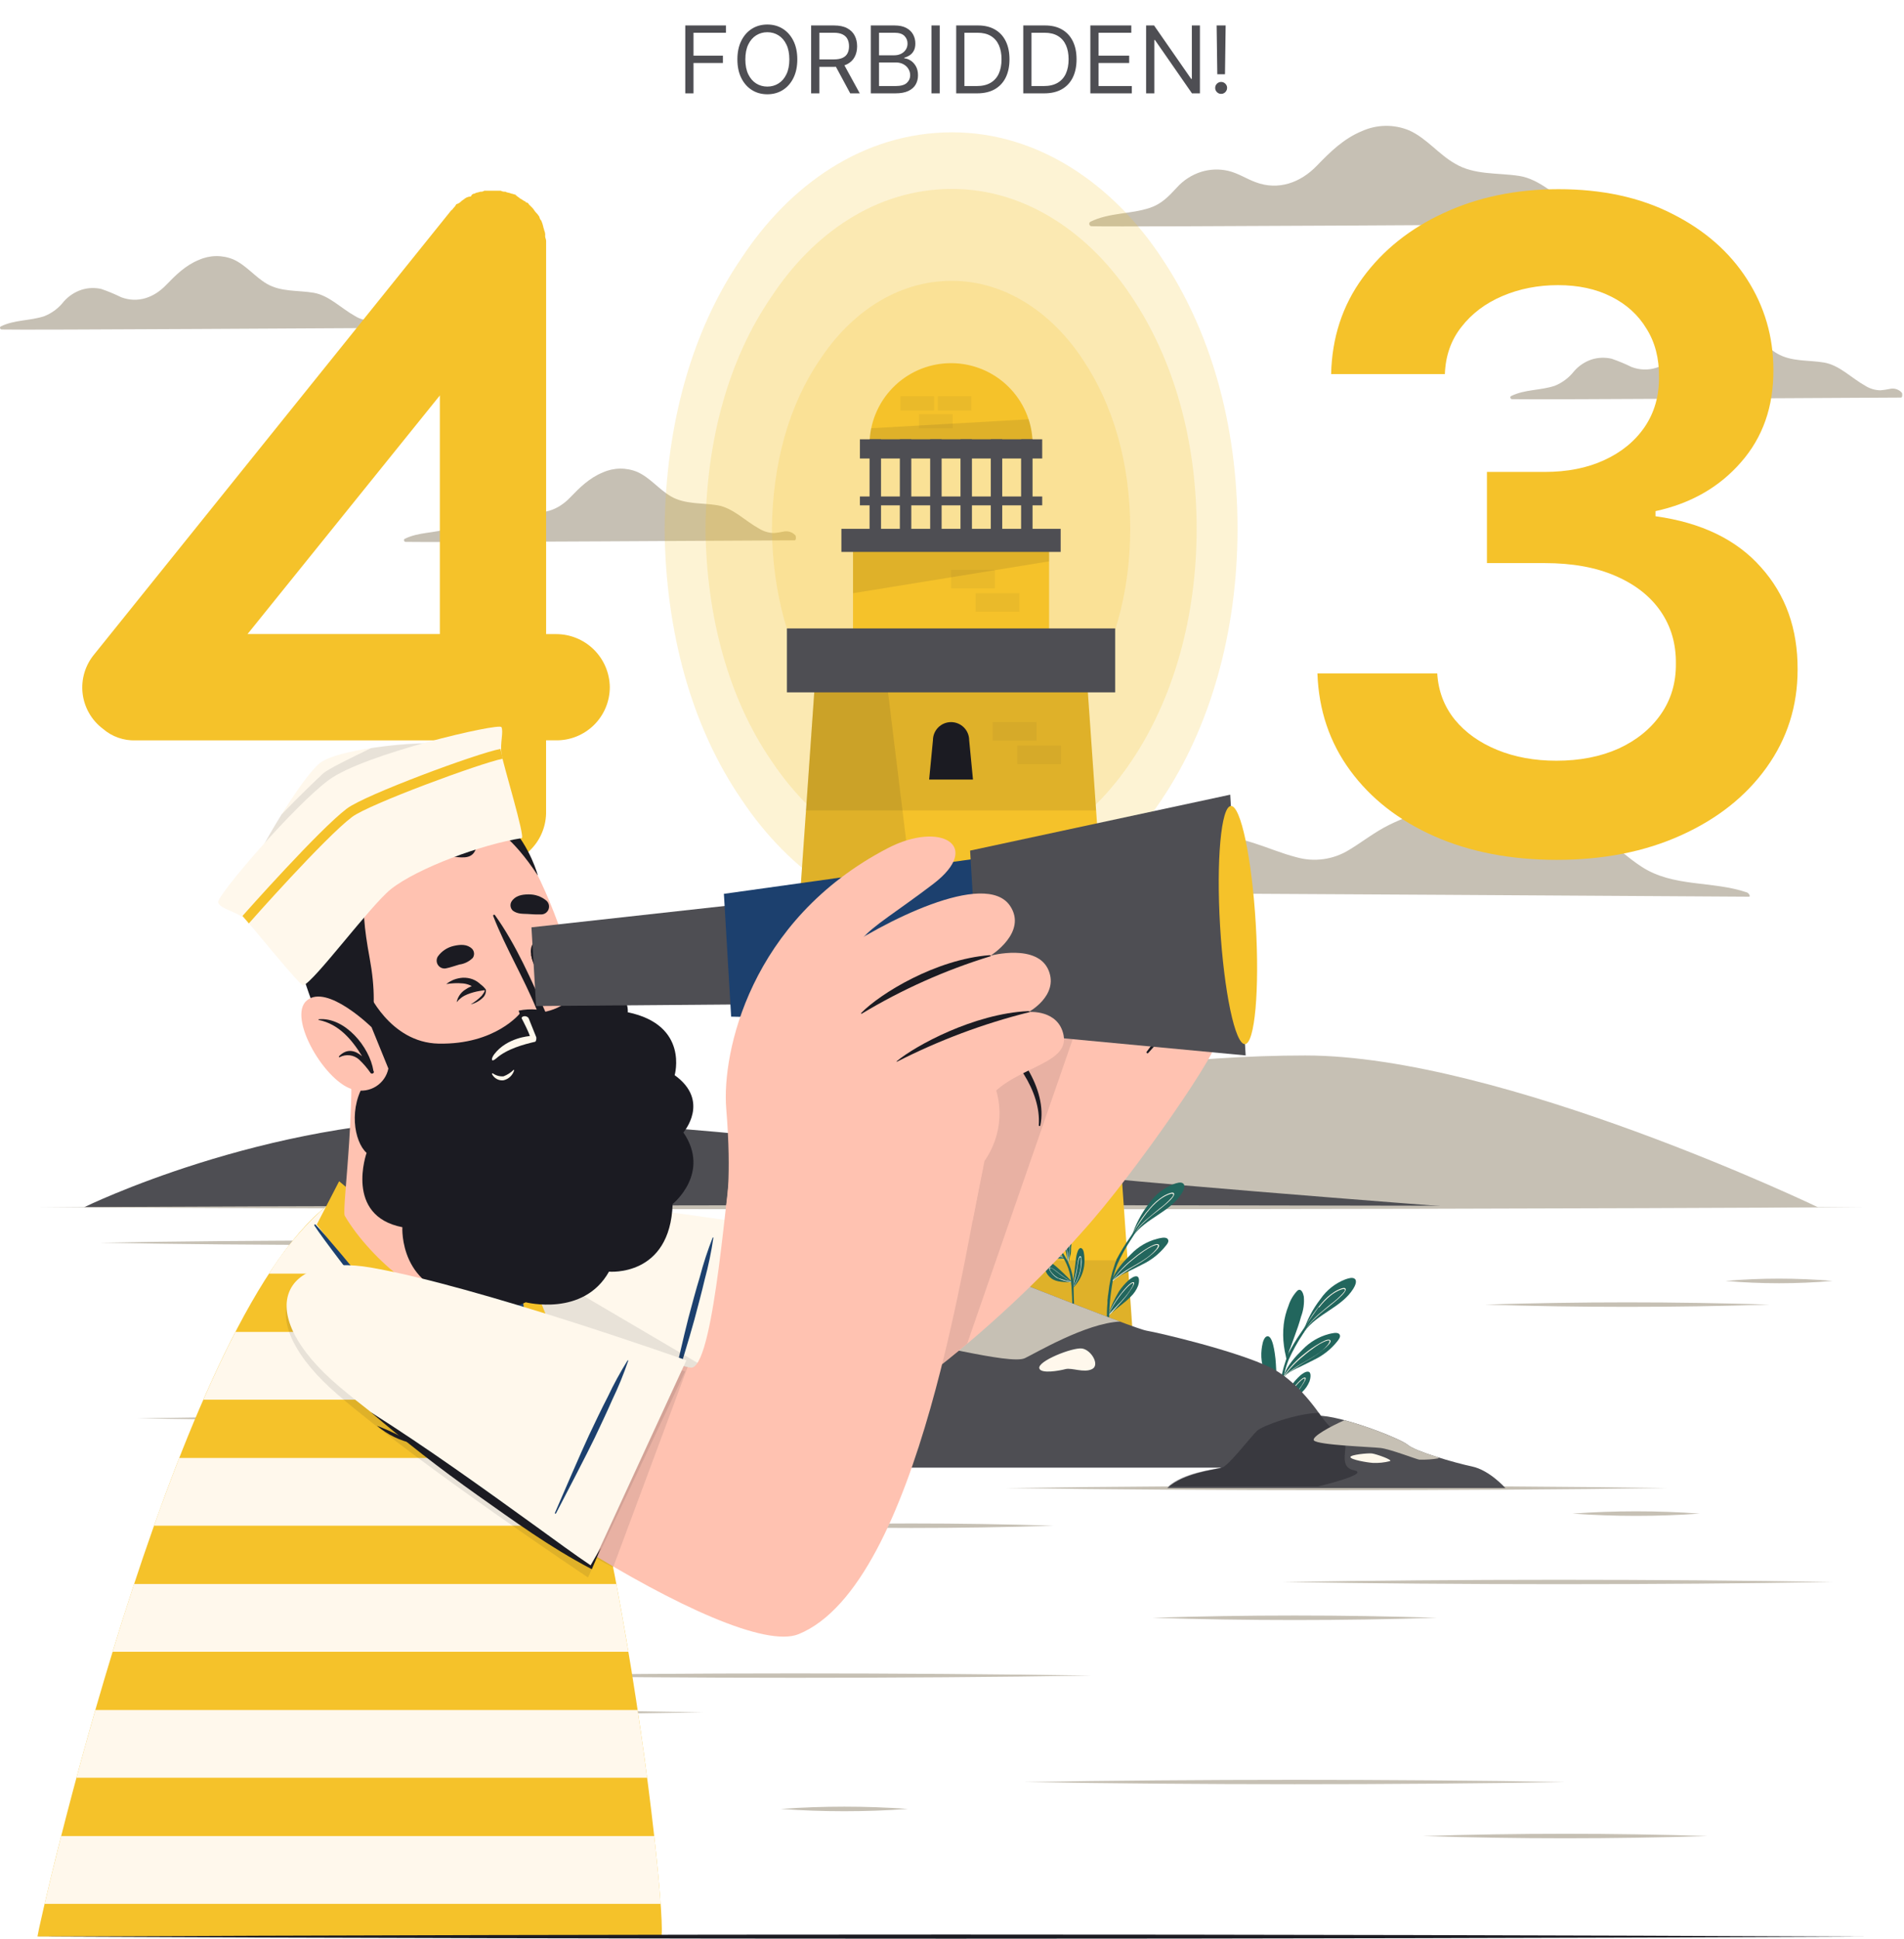 <svg width="1061" height="1080" viewBox="0 0 1061 1080" fill="none" xmlns="http://www.w3.org/2000/svg">
<path d="M1013.08 672.483C1013.08 672.483 836.801 587.945 727.465 587.945C596.196 587.945 468.64 625.628 420.24 638.065C293.133 670.739 46.87 672.483 46.87 672.483H1013.08Z" fill="#C6C0B4"/>
<path d="M46.87 672.483C46.87 672.483 146.96 623.31 260.036 623.31C338.967 623.31 452.266 633.504 558.961 650.177C599.585 656.532 811.056 672.483 811.056 672.483H46.87Z" fill="#4E4E53"/>
<path d="M974.65 499.493C962.762 499.493 665.78 497.425 581.915 497.425C576.033 497.425 583.46 487.256 586.7 486.558C596.993 484.29 607.76 484.066 618.228 483.094C628.565 482.125 638.698 479.605 648.285 475.617C656.534 472.128 664.784 468.14 673.706 466.695C691.002 464.003 706.106 473.349 722.355 477.486C727.274 478.898 732.433 479.266 737.502 478.566C742.571 477.867 747.437 476.115 751.789 473.424C759.266 468.913 766.095 463.455 773.946 459.567C788.941 452.176 805.3 447.96 822 447.184C838.699 446.408 855.379 449.088 870.996 455.056C878.433 457.929 885.549 461.571 892.23 465.922C900.155 471.131 906.984 477.761 914.91 482.895C932.505 494.285 954.263 490.571 973.429 497.101C974.5 497.425 975.672 499.493 974.65 499.493Z" fill="#C6C0B4"/>
<path d="M905.39 124.802C889.663 124.802 624.907 126.547 608.259 126.024C607.062 126.024 606.414 124.229 607.611 123.531C618.103 118.347 630.041 119.394 640.908 115.73C647.313 113.562 651.251 109.375 655.712 104.565C659.426 100.395 664.209 97.318 669.544 95.668C674.401 94.201 679.558 94.038 684.498 95.194C689.881 96.465 694.467 99.555 699.651 101.475C712.387 106.285 724.748 101.724 733.82 92.303C741.297 84.552 748.774 77.225 758.868 73.062C763.025 71.18 767.525 70.175 772.088 70.11C776.651 70.046 781.178 70.924 785.386 72.689C795.056 77.1 801.636 85.948 810.857 91.181C821.574 97.587 834.609 96.166 846.497 97.985C858.385 99.805 867.606 109.948 878.074 115.755C881.492 117.939 885.435 119.161 889.489 119.294C891.831 119.294 894.124 118.597 896.442 118.298C900.056 117.849 903.47 117.974 905.913 120.964C906.536 121.712 906.312 124.802 905.39 124.802Z" fill="#C6C0B4"/>
<path d="M1059.39 221.454C1047.9 221.454 854.596 222.725 842.558 222.351C841.686 222.351 841.212 221.03 842.085 220.606C849.736 216.818 858.434 217.566 866.384 214.899C870.637 213.181 874.36 210.369 877.176 206.749C879.843 203.695 883.289 201.421 887.145 200.17C890.701 199.108 894.471 198.988 898.086 199.821C901.876 201.123 905.581 202.663 909.177 204.431C918.448 207.921 927.47 204.606 934.1 197.727C939.583 192.07 944.941 186.711 952.393 183.671C955.429 182.295 958.715 181.561 962.047 181.514C965.379 181.467 968.685 182.108 971.758 183.396C978.837 186.611 983.697 193.067 990.351 196.955C998.251 201.565 1007.8 200.494 1016.42 201.939C1025.04 203.385 1031.82 210.687 1039.47 214.924C1041.98 216.495 1044.87 217.356 1047.82 217.416C1049.5 217.272 1051.16 217.031 1052.81 216.693C1054.03 216.357 1055.32 216.363 1056.54 216.71C1057.75 217.057 1058.85 217.733 1059.71 218.662C1060.23 219.186 1060.14 221.454 1059.39 221.454Z" fill="#C6C0B4"/>
<path d="M442.87 300.982C431.38 300.982 238.103 302.254 226.041 301.855C225.168 301.855 224.695 300.559 225.567 300.135C233.218 296.322 241.916 297.095 249.867 294.403C254.136 292.702 257.872 289.888 260.683 286.253C263.354 283.208 266.799 280.943 270.653 279.698C274.206 278.624 277.979 278.504 281.594 279.349C285.371 280.654 289.066 282.186 292.659 283.935C301.956 287.449 310.978 284.11 317.582 277.256C323.04 271.574 328.424 266.24 335.851 263.199C338.886 261.824 342.173 261.09 345.505 261.043C348.837 260.996 352.143 261.637 355.216 262.925C362.319 266.14 367.179 272.595 373.833 276.483C381.734 281.094 391.279 279.997 399.878 281.468C408.476 282.938 415.305 290.216 422.956 294.428C425.456 295.994 428.332 296.855 431.281 296.92C432.953 296.763 434.617 296.522 436.265 296.197C437.484 295.863 438.771 295.868 439.987 296.211C441.203 296.553 442.303 297.221 443.169 298.141C443.717 298.715 443.642 300.982 442.87 300.982Z" fill="#C6C0B4"/>
<path d="M217.766 182.674C206.277 182.674 12.975 183.945 0.937 183.546C0.065 183.546 -0.409 182.25 0.464 181.826C8.115 178.038 16.813 178.786 24.763 176.094C29.026 174.393 32.752 171.578 35.555 167.944C38.232 164.907 41.675 162.643 45.524 161.389C49.063 160.295 52.827 160.149 56.44 160.966C60.23 162.268 63.935 163.808 67.531 165.576C76.802 169.066 85.824 165.751 92.454 158.872C97.937 153.215 103.295 147.856 110.747 144.816C113.783 143.44 117.069 142.706 120.401 142.659C123.733 142.612 127.039 143.253 130.112 144.541C137.191 147.757 142.05 154.212 148.705 158.1C156.605 162.71 166.151 161.614 174.774 163.084C183.398 164.555 190.177 171.832 197.828 176.044C200.335 177.614 203.22 178.475 206.177 178.536C207.85 178.38 209.514 178.139 211.162 177.814C212.38 177.48 213.667 177.484 214.883 177.827C216.1 178.169 217.2 178.837 218.065 179.758C218.614 180.406 218.439 182.674 217.766 182.674Z" fill="#C6C0B4"/>
<path d="M961.564 713.531C981.383 711.824 1001.31 711.824 1021.13 713.531C1001.31 715.251 981.382 715.251 961.564 713.531Z" fill="#C6C0B4"/>
<path d="M1021.13 881.238C922.76 882.883 813.373 882.833 714.928 881.238C813.398 879.618 922.735 879.568 1021.13 881.238Z" fill="#C6C0B4"/>
<path d="M377.472 790.07C280.771 791.714 173.279 791.69 76.503 790.07C173.303 788.45 280.871 788.425 377.472 790.07Z" fill="#C6C0B4"/>
<path d="M271.923 881.238C219.162 882.908 166.076 882.908 113.339 881.238C166.076 879.543 219.162 879.543 271.923 881.238Z" fill="#C6C0B4"/>
<path d="M608.108 933.377C501.936 935.047 383.802 934.997 277.655 933.377C383.927 931.757 501.961 931.732 608.108 933.377Z" fill="#C6C0B4"/>
<path d="M800.762 901.176C748.025 902.846 694.94 902.846 642.178 901.176C694.94 899.481 748.025 899.481 800.762 901.176Z" fill="#C6C0B4"/>
<path d="M587.123 849.885C534.387 851.555 481.301 851.555 428.539 849.885C481.301 848.215 534.387 848.215 587.123 849.885Z" fill="#C6C0B4"/>
<path d="M951.522 1022.75C898.785 1024.42 845.699 1024.42 792.938 1022.75C845.699 1021.08 898.785 1021.08 951.522 1022.75Z" fill="#C6C0B4"/>
<path d="M872.217 992.643C775.267 994.313 667.475 994.263 570.45 992.643C667.5 991.048 775.242 990.998 872.217 992.643Z" fill="#C6C0B4"/>
<path d="M369.397 719.912C316.66 721.582 263.549 721.582 210.812 719.912C263.549 718.242 316.635 718.242 369.397 719.912Z" fill="#C6C0B4"/>
<path d="M986.065 726.716C933.328 728.386 880.217 728.386 827.48 726.716C880.217 725.046 933.303 725.046 986.065 726.716Z" fill="#C6C0B4"/>
<path d="M327.826 692.247C240.596 693.917 143.396 693.867 55.917 692.247C143.347 690.652 240.346 690.602 327.826 692.247Z" fill="#C6C0B4"/>
<path d="M947.158 843.13C923.562 844.825 899.874 844.825 876.277 843.13C899.874 841.436 923.562 841.436 947.158 843.13Z" fill="#C6C0B4"/>
<path d="M391.927 953.838C302.205 955.483 202.513 955.458 112.791 953.838C202.513 952.218 302.205 952.168 391.927 953.838Z" fill="#C6C0B4"/>
<path d="M928.891 828.899C810.507 830.544 678.915 830.519 560.456 828.899C678.94 827.279 810.483 827.254 928.891 828.899V828.899Z" fill="#C6C0B4"/>
<path d="M505.95 1007.65C482.345 1009.34 458.649 1009.34 435.044 1007.65C458.649 1005.95 482.345 1005.95 505.95 1007.65Z" fill="#C6C0B4"/>
<path d="M20.925 672.484C347.066 670.963 712.884 670.938 1039.03 672.484C712.884 674.029 347.066 674.004 20.925 672.484Z" fill="#C6C0B4"/>
<g filter="url(#filter0_d_206_8)">
<path d="M379.867 50V12.182H402.543V16.244H384.446V29.023H400.844V33.085H384.446V50H379.867ZM442.295 31.091C442.295 35.08 441.575 38.526 440.135 41.432C438.694 44.337 436.719 46.578 434.207 48.153C431.696 49.729 428.827 50.517 425.602 50.517C422.377 50.517 419.508 49.729 416.997 48.153C414.486 46.578 412.51 44.337 411.069 41.432C409.629 38.526 408.909 35.08 408.909 31.091C408.909 27.102 409.629 23.655 411.069 20.75C412.51 17.845 414.486 15.604 416.997 14.028C419.508 12.453 422.377 11.665 425.602 11.665C428.827 11.665 431.696 12.453 434.207 14.028C436.719 15.604 438.694 17.845 440.135 20.75C441.575 23.655 442.295 27.102 442.295 31.091ZM437.863 31.091C437.863 27.816 437.316 25.053 436.22 22.8C435.137 20.547 433.666 18.842 431.807 17.685C429.96 16.527 427.892 15.949 425.602 15.949C423.312 15.949 421.238 16.527 419.379 17.685C417.532 18.842 416.061 20.547 414.966 22.8C413.882 25.053 413.341 27.816 413.341 31.091C413.341 34.365 413.882 37.129 414.966 39.382C416.061 41.635 417.532 43.34 419.379 44.497C421.238 45.654 423.312 46.233 425.602 46.233C427.892 46.233 429.96 45.654 431.807 44.497C433.666 43.34 435.137 41.635 436.22 39.382C437.316 37.129 437.863 34.365 437.863 31.091ZM449.996 50V12.182H462.774C465.729 12.182 468.154 12.687 470.05 13.696C471.945 14.693 473.349 16.066 474.26 17.814C475.171 19.562 475.626 21.55 475.626 23.778C475.626 26.007 475.171 27.983 474.26 29.706C473.349 31.429 471.952 32.784 470.068 33.769C468.184 34.741 465.778 35.227 462.848 35.227H452.507V31.091H462.7C464.719 31.091 466.344 30.796 467.575 30.204C468.818 29.614 469.717 28.776 470.271 27.693C470.837 26.598 471.121 25.293 471.121 23.778C471.121 22.264 470.837 20.941 470.271 19.808C469.705 18.676 468.8 17.802 467.557 17.186C466.313 16.558 464.67 16.244 462.626 16.244H454.575V50H449.996ZM467.797 33.011L477.104 50H471.785L462.626 33.011H467.797ZM483.257 50V12.182H496.479C499.113 12.182 501.286 12.637 502.997 13.548C504.709 14.447 505.983 15.66 506.82 17.186C507.657 18.7 508.075 20.381 508.075 22.227C508.075 23.852 507.786 25.194 507.208 26.253C506.641 27.312 505.89 28.149 504.955 28.764C504.031 29.38 503.028 29.835 501.945 30.131V30.5C503.102 30.574 504.265 30.98 505.435 31.719C506.604 32.457 507.583 33.516 508.371 34.895C509.159 36.274 509.553 37.96 509.553 39.955C509.553 41.85 509.122 43.555 508.26 45.07C507.398 46.584 506.038 47.784 504.179 48.67C502.32 49.557 499.901 50 496.922 50H483.257ZM487.837 45.938H496.922C499.914 45.938 502.037 45.359 503.293 44.202C504.561 43.032 505.195 41.617 505.195 39.955C505.195 38.674 504.869 37.492 504.216 36.409C503.564 35.313 502.634 34.439 501.428 33.787C500.221 33.122 498.793 32.79 497.144 32.79H487.837V45.938ZM487.837 28.801H496.331C497.71 28.801 498.953 28.53 500.061 27.989C501.182 27.447 502.068 26.684 502.72 25.699C503.385 24.714 503.718 23.557 503.718 22.227C503.718 20.565 503.139 19.156 501.982 17.999C500.825 16.829 498.99 16.244 496.479 16.244H487.837V28.801ZM521.657 12.182V50H517.078V12.182H521.657ZM542.51 50H530.839V12.182H543.027C546.695 12.182 549.835 12.939 552.444 14.453C555.054 15.955 557.055 18.116 558.446 20.935C559.837 23.741 560.532 27.102 560.532 31.017C560.532 34.956 559.831 38.348 558.427 41.192C557.024 44.023 554.98 46.202 552.297 47.729C549.613 49.243 546.351 50 542.51 50ZM535.419 45.938H542.214C545.341 45.938 547.933 45.334 549.988 44.128C552.044 42.921 553.577 41.204 554.586 38.976C555.596 36.748 556.101 34.095 556.101 31.017C556.101 27.964 555.602 25.336 554.605 23.132C553.608 20.916 552.118 19.217 550.136 18.035C548.154 16.841 545.686 16.244 542.731 16.244H535.419V45.938ZM579.885 50H568.214V12.182H580.402C584.07 12.182 587.21 12.939 589.819 14.453C592.429 15.955 594.43 18.116 595.821 20.935C597.212 23.741 597.907 27.102 597.907 31.017C597.907 34.956 597.206 38.348 595.802 41.192C594.399 44.023 592.355 46.202 589.672 47.729C586.988 49.243 583.726 50 579.885 50ZM572.794 45.938H579.589C582.716 45.938 585.308 45.334 587.363 44.128C589.419 42.921 590.952 41.204 591.961 38.976C592.971 36.748 593.476 34.095 593.476 31.017C593.476 27.964 592.977 25.336 591.98 23.132C590.983 20.916 589.493 19.217 587.511 18.035C585.529 16.841 583.061 16.244 580.106 16.244H572.794V45.938ZM605.589 50V12.182H628.413V16.244H610.169V29.023H627.231V33.085H610.169V45.938H628.709V50H605.589ZM666.656 12.182V50H662.224L641.616 20.307H641.247V50H636.667V12.182H641.099L661.781 41.949H662.15V12.182H666.656ZM680.99 12.182L680.621 39.364H676.337L675.968 12.182H680.99ZM678.479 50.295C677.568 50.295 676.786 49.969 676.134 49.317C675.481 48.664 675.155 47.883 675.155 46.972C675.155 46.061 675.481 45.279 676.134 44.626C676.786 43.974 677.568 43.648 678.479 43.648C679.39 43.648 680.172 43.974 680.824 44.626C681.477 45.279 681.803 46.061 681.803 46.972C681.803 47.575 681.649 48.129 681.341 48.633C681.046 49.138 680.646 49.544 680.141 49.852C679.648 50.148 679.094 50.295 678.479 50.295Z" fill="#4E4E53"/>
</g>
<g filter="url(#filter1_d_206_8)">
<path d="M863.478 473.972C837.91 473.972 815.182 469.592 795.296 460.832C775.528 452.073 759.903 439.881 748.421 424.256C736.939 408.631 730.843 390.579 730.133 370.101H796.894C797.486 379.926 800.741 388.508 806.66 395.847C812.578 403.067 820.45 408.69 830.275 412.714C840.099 416.739 851.108 418.751 863.3 418.751C876.321 418.751 887.862 416.502 897.924 412.004C907.985 407.388 915.857 400.996 921.539 392.828C927.221 384.661 930.002 375.25 929.884 364.597C930.002 353.588 927.162 343.882 921.361 335.477C915.561 327.073 907.157 320.503 896.148 315.768C885.258 311.034 872.119 308.666 856.731 308.666H824.593V257.885H856.731C869.396 257.885 880.464 255.695 889.934 251.315C899.522 246.936 907.038 240.78 912.483 232.849C917.929 224.8 920.592 215.508 920.474 204.973C920.592 194.675 918.284 185.738 913.549 178.162C908.932 170.468 902.363 164.49 893.84 160.229C885.436 155.967 875.552 153.837 864.188 153.837C853.061 153.837 842.763 155.849 833.293 159.874C823.823 163.898 816.189 169.639 810.388 177.097C804.588 184.436 801.51 193.195 801.155 203.375H737.768C738.241 183.015 744.1 165.141 755.346 149.753C766.709 134.246 781.861 122.172 800.8 113.531C819.74 104.772 840.987 100.392 864.543 100.392C888.809 100.392 909.879 104.949 927.753 114.064C945.746 123.06 959.654 135.193 969.479 150.463C979.304 165.733 984.216 182.601 984.216 201.067C984.335 221.545 978.298 238.709 966.106 252.558C954.032 266.408 938.17 275.463 918.52 279.724V282.565C944.089 286.116 963.679 295.586 977.292 310.974C991.023 326.244 997.829 345.243 997.711 367.97C997.711 388.33 991.911 406.559 980.31 422.658C968.828 438.638 952.966 451.185 932.725 460.3C912.602 469.414 889.519 473.972 863.478 473.972Z" fill="#F5C22A"/>
</g>
<path d="M339.813 382.779C339.811 386.711 339.026 390.603 337.504 394.228C335.982 397.853 333.754 401.14 330.95 403.895C328.145 406.651 324.821 408.821 321.169 410.279C317.518 411.737 313.613 412.454 309.682 412.388H304.298V453.311C304.075 461.012 300.859 468.322 295.333 473.69C289.807 479.058 282.406 482.061 274.702 482.061C266.998 482.061 259.598 479.058 254.072 473.69C248.546 468.322 245.33 461.012 245.106 453.311V412.413H75.631C68.935 412.659 62.396 410.351 57.337 405.958C54.219 403.612 51.609 400.658 49.667 397.274C47.725 393.89 46.49 390.146 46.038 386.27C45.586 382.395 45.925 378.467 47.037 374.727C48.148 370.987 50.007 367.511 52.502 364.511L251.586 117.002C252.135 117.002 252.135 116.453 252.658 115.93C253.326 115.312 253.875 114.577 254.278 113.762C255.305 113.487 256.236 112.935 256.97 112.167C257.493 111.618 258.59 111.07 259.113 110.547C260.06 109.87 261.19 109.496 262.353 109.475C262.876 108.378 263.425 107.855 264.496 107.855C265.045 107.307 266.116 107.307 267.736 106.783C268.493 106.862 269.254 106.667 269.88 106.235H279.027C279.851 106.677 280.787 106.867 281.718 106.783C282.267 107.307 283.862 107.307 284.958 107.855C285.482 107.855 286.553 108.378 287.102 108.378C288.173 109.475 289.245 109.998 289.793 110.547C290.865 111.07 291.413 111.618 292.485 112.167C292.624 112.167 292.757 112.222 292.855 112.32C292.953 112.418 293.008 112.551 293.008 112.69C293.557 112.69 294.628 113.238 294.628 113.762L296.797 115.93C297.32 116.453 297.868 117.525 298.392 118.073C299.222 118.878 299.95 119.782 300.56 120.765C300.683 121.574 301.058 122.324 301.632 122.908C302.082 123.955 302.441 125.039 302.703 126.148C302.703 126.672 303.252 127.768 303.252 128.292C303.725 129.302 303.906 130.424 303.775 131.532C303.775 132.603 304.323 133.152 304.323 134.223V353.221H309.707C317.613 353.168 325.219 356.247 330.861 361.786C336.502 367.325 339.721 374.873 339.813 382.779V382.779ZM245.106 220.282L137.938 353.196H245.106V220.282Z" fill="#F5C22A"/>
<g opacity="0.2">
<path d="M689.607 294.578C689.607 351.9 674.479 404.986 647.363 445.361C620.82 485.238 579.199 515.444 530.599 515.444C480.753 515.444 439.755 485.163 413.212 445.361C385.473 404.986 370.843 352 370.345 294.578C370.968 236.507 385.473 184.144 413.212 143.744C439.755 103.369 480.753 73.711 530.599 73.711C579.199 73.711 620.82 103.369 647.363 143.744C674.529 184.144 689.607 236.507 689.607 294.578Z" fill="#F5C22A"/>
</g>
<g opacity="0.2">
<path d="M666.827 294.578C666.827 343.8 653.842 389.285 630.589 423.828C607.86 457.947 572.17 483.892 530.524 483.892C487.781 483.892 452.64 457.947 429.885 423.828C406.109 389.21 393.672 343.8 393.124 294.578C393.672 244.732 406.109 199.871 429.885 165.278C452.64 130.66 487.781 105.238 530.524 105.238C572.17 105.238 607.785 130.66 630.589 165.278C653.842 199.92 666.827 244.807 666.827 294.578Z" fill="#F5C22A"/>
</g>
<g opacity="0.2">
<path d="M629.817 294.577C629.817 330.491 620.346 363.614 603.374 388.886C586.8 413.808 560.756 432.7 530.375 432.7C499.196 432.7 473.55 413.759 456.952 388.886C439.506 363.614 430.534 330.491 430.135 294.577C430.534 258.265 439.605 225.516 456.952 200.244C473.55 174.997 499.321 156.43 530.375 156.43C560.756 156.43 586.8 174.997 603.374 200.244C620.346 225.516 629.817 258.165 629.817 294.577Z" fill="#F5C22A"/>
</g>
<path d="M634.179 785.608H425.773L431.605 702.067L437.462 618.525L443.294 534.959L449.151 451.417L454.983 367.851H604.969L610.801 451.417L616.658 534.959L622.49 618.525L628.347 702.067L634.179 785.608Z" fill="#F5C22A"/>
<path opacity="0.1" d="M610.8 451.417H449.15L454.982 367.851H604.968L610.8 451.417Z" fill="#1B1B22"/>
<path opacity="0.1" d="M634.179 785.608H425.773L431.605 702.067H628.347L634.179 785.608Z" fill="#1B1B22"/>
<path opacity="0.1" d="M622.489 618.525H437.462L443.294 534.959H616.658L622.489 618.525Z" fill="#1B1B22"/>
<path opacity="0.1" d="M454.983 367.851H492.666L543.833 785.608H425.773L454.983 367.851Z" fill="#1B1B22"/>
<path d="M529.976 402.245C527.299 402.245 524.731 403.308 522.838 405.201C520.946 407.094 519.882 409.661 519.882 412.338L517.764 434.246H542.188L540.07 412.338C540.07 409.661 539.006 407.094 537.113 405.201C535.22 403.308 532.653 402.245 529.976 402.245V402.245Z" fill="#1B1B22"/>
<path d="M570.75 480.577C569.43 480.56 568.12 480.806 566.896 481.3C565.673 481.793 564.559 482.525 563.62 483.452C562.681 484.38 561.935 485.484 561.427 486.702C560.918 487.92 560.656 489.226 560.656 490.546L558.513 512.453H582.962L580.844 490.546C580.811 487.891 579.733 485.355 577.843 483.489C575.954 481.623 573.405 480.577 570.75 480.577V480.577Z" fill="#1B1B22"/>
<path d="M469.064 563.421C466.408 563.421 463.859 564.467 461.97 566.333C460.081 568.199 459.003 570.735 458.97 573.39L456.852 595.297H481.276L479.158 573.39C479.118 570.737 478.038 568.205 476.15 566.34C474.262 564.476 471.717 563.427 469.064 563.421V563.421Z" fill="#1B1B22"/>
<path d="M529.976 646.614C528.656 646.597 527.346 646.843 526.123 647.336C524.899 647.83 523.785 648.562 522.846 649.489C521.907 650.416 521.161 651.521 520.653 652.739C520.144 653.956 519.882 655.263 519.882 656.583L517.764 678.515H542.188L540.07 656.583C540.07 655.263 539.808 653.956 539.299 652.739C538.79 651.521 538.045 650.416 537.106 649.489C536.167 648.562 535.053 647.83 533.829 647.336C532.605 646.843 531.295 646.597 529.976 646.614Z" fill="#1B1B22"/>
<path d="M575.385 247.374H484.566C484.657 235.672 489.259 224.457 497.414 216.064C505.568 207.671 516.646 202.749 528.34 202.321C540.035 201.894 551.443 205.995 560.188 213.77C568.933 221.546 574.341 232.395 575.286 244.059C575.361 245.156 575.385 246.277 575.385 247.374Z" fill="#F5C22A"/>
<path opacity="0.1" d="M575.41 247.374H484.566C484.556 244.412 484.84 241.457 485.413 238.551L573.241 233.566C574.335 236.988 575.021 240.527 575.285 244.109C575.36 245.156 575.41 246.252 575.41 247.374Z" fill="#1B1B22"/>
<path d="M490.946 302.827V244.707H484.566V302.827H490.946Z" fill="#4E4E53"/>
<path d="M507.819 302.827V244.707H501.439V302.827H507.819Z" fill="#4E4E53"/>
<path d="M597 693.5C597.144 691.613 597.545 689.622 596.585 687.781C596.258 687.136 594.57 684.088 592.363 684.149C590.156 684.211 590.698 685.501 590.53 685.937C590.419 687.8 590.946 689.662 592.091 691.455C593.579 695.099 594.493 698.786 594.826 702.487L594.821 703.207L594.817 703.799C594.817 703.799 594.816 703.927 594.815 703.979L594.814 704.133C594.879 704.155 594.956 704.166 595.035 704.167C595.114 704.168 595.191 704.157 595.256 704.136L595.259 703.673L595.256 704.033L595.259 703.647L596 700.5C597.251 697.344 596.553 696.707 597 693.5Z" fill="#22665D"/>
<path d="M596.295 693.568C596.354 691.74 596.162 689.911 595.722 688.135C595.573 687.512 594.8 684.571 593.803 684.646C592.806 684.721 593.055 685.967 592.981 686.391C592.937 688.196 593.181 689.996 593.703 691.724C594.388 695.244 594.812 698.809 594.974 702.391V703.089V703.662C594.974 703.662 594.974 703.787 594.974 703.837V703.986C595.004 704.006 595.038 704.017 595.074 704.017C595.11 704.017 595.145 704.006 595.174 703.986V703.538V703.886V703.513V702.84C595.729 699.774 596.104 696.678 596.295 693.568ZM595.099 701.643C595.099 699.55 594.8 697.456 594.501 695.388C594.202 693.319 593.953 692.048 593.579 690.403C593.355 689.478 593.205 688.536 593.13 687.587C593.13 686.839 593.13 684.147 594.601 685.817C595.49 687.437 595.961 689.253 595.971 691.101C596.133 692.759 596.133 694.428 595.971 696.086C595.697 697.93 595.373 699.774 595.099 701.643Z" fill="#FFF8EC"/>
<path d="M524.717 302.827V244.707H518.337V302.827H524.717Z" fill="#4E4E53"/>
<path d="M541.614 302.827V244.707H535.234V302.827H541.614Z" fill="#4E4E53"/>
<path d="M558.487 302.827V244.707H552.107V302.827H558.487Z" fill="#4E4E53"/>
<path d="M580.768 276.559H479.183V281.493H580.768V276.559Z" fill="#4E4E53"/>
<path d="M575.385 302.827V244.707H569.005V302.827H575.385Z" fill="#4E4E53"/>
<path d="M584.607 302.827H475.345V355.365H584.607V302.827Z" fill="#F5C22A"/>
<path opacity="0.1" d="M584.607 302.827V312.697L475.345 330.442V302.827H584.607Z" fill="#1B1B22"/>
<g opacity="0.05">
<path d="M606.115 641.305H581.69V651.623H606.115V641.305Z" fill="#1B1B22"/>
<path d="M592.482 654.315H568.058V664.633H592.482V654.315Z" fill="#1B1B22"/>
<path d="M515.994 488.728H491.569V499.046H515.994V488.728Z" fill="#1B1B22"/>
<path d="M502.361 501.737H477.937V512.055H502.361V501.737Z" fill="#1B1B22"/>
<path d="M488.778 488.728H464.354V499.046H488.778V488.728Z" fill="#1B1B22"/>
<path d="M541.291 220.731H522.599V228.632H541.291V220.731Z" fill="#1B1B22"/>
<path d="M530.847 230.701H512.155V238.601H530.847V230.701Z" fill="#1B1B22"/>
<path d="M520.479 220.731H501.787V228.632H520.479V220.731Z" fill="#1B1B22"/>
<path d="M475.344 650.203H450.92V660.521H475.344V650.203Z" fill="#1B1B22"/>
<path d="M577.603 402.245H553.179V412.563H577.603V402.245Z" fill="#1B1B22"/>
<path d="M591.211 415.279H566.786V425.597H591.211V415.279Z" fill="#1B1B22"/>
<path d="M554.4 317.432H529.976V327.75H554.4V317.432Z" fill="#1B1B22"/>
<path d="M568.033 330.442H543.608V340.76H568.033V330.442Z" fill="#1B1B22"/>
<path d="M552.631 558.835H528.206V569.153H552.631V558.835Z" fill="#1B1B22"/>
</g>
<path d="M621.443 350.056H438.509V385.671H621.443V350.056Z" fill="#4E4E53"/>
<path d="M591.061 294.578H468.864V307.438H591.061V294.578Z" fill="#4E4E53"/>
<path d="M580.768 244.707H479.183V255.399H580.768V244.707Z" fill="#4E4E53"/>
<path d="M593.006 701.145C589.068 701.27 584.707 701.494 581.442 698.952C579.799 697.865 578.457 696.382 577.538 694.64C576.619 692.898 576.153 690.952 576.183 688.983C576.183 687.836 576.557 687.138 577.778 687.637C579.602 688.701 581.175 690.146 582.389 691.874C584.025 693.768 585.845 695.497 587.822 697.033C589.218 698.105 590.738 699.027 592.159 700.073L592.682 700.472L592.881 700.622H593.006C593.029 700.611 593.055 700.605 593.081 700.605C593.107 700.605 593.132 700.611 593.156 700.622C593.156 700.622 593.156 700.622 593.156 700.622C593.225 700.642 593.284 700.688 593.319 700.751C593.354 700.814 593.362 700.889 593.342 700.958C593.323 701.028 593.276 701.086 593.213 701.121C593.15 701.156 593.075 701.165 593.006 701.145Z" fill="#22665D"/>
<path d="M593.18 700.871C589.741 700.871 586.027 700.871 583.211 698.628C581.942 697.515 580.865 696.201 580.021 694.74C579.622 694.092 578.426 692.248 578.924 691.4C579.821 690.004 583.909 695.687 584.482 696.21C586.64 698.166 589.267 699.531 592.108 700.173L592.632 700.572C590.622 700.159 588.694 699.418 586.924 698.379C584.752 696.787 582.821 694.89 581.192 692.746C580.768 692.297 579.522 690.852 579.074 691.749C578.625 692.646 579.896 694.241 580.145 694.665C580.969 696.04 581.994 697.283 583.186 698.354C585.928 700.846 589.641 700.671 593.155 700.846C593.18 700.821 593.18 700.846 593.18 700.871Z" fill="#FFF8EC"/>
<path d="M597.268 714.254H597.118C593.529 714.08 588.769 714.404 585.778 712.036C584.518 711.108 583.519 709.87 582.877 708.442C582.235 707.014 581.973 705.445 582.115 703.886C582.887 700.572 587.373 704.559 588.545 705.506C591.637 708.187 594.574 711.041 597.343 714.055V714.055L597.268 714.254Z" fill="#22665D"/>
<path d="M597.392 714.254L596.769 713.881C594.426 712.385 592.109 710.79 589.915 709.095C589.342 708.672 585.305 705.083 584.706 706.379C584.333 707.151 585.678 708.722 586.102 709.27C586.866 710.243 587.784 711.084 588.819 711.762C591.347 712.985 594.043 713.825 596.819 714.254H597.193C597.193 714.254 597.417 714.254 597.392 714.254ZM590.289 712.211C589.148 711.693 588.103 710.985 587.199 710.117C586.601 709.544 584.482 707.401 585.055 706.528C585.354 706.055 585.604 706.304 586.177 706.528L586.925 706.977C587.523 707.376 588.071 707.824 588.644 708.273C589.616 709.071 590.613 709.818 591.635 710.566C593.305 711.787 595.025 712.934 596.769 714.005C594.572 713.52 592.408 712.895 590.289 712.136V712.211Z" fill="#FFF8EC"/>
<path d="M603.822 706.902C602.886 711.016 600.742 714.756 597.666 717.644V717.644C597.636 717.662 597.602 717.671 597.567 717.671C597.532 717.671 597.497 717.662 597.467 717.644C597.467 717.644 597.467 717.494 597.467 717.42L597.641 717.245C598.239 712.261 598.887 707.525 599.411 702.64C599.411 701.469 600.408 694.142 602.676 695.338C604.071 696.086 604.146 699.077 604.271 700.323C604.467 702.526 604.316 704.746 603.822 706.902V706.902Z" fill="#22665D"/>
<path d="M602.526 700.372C602.401 699.948 602.177 699.55 601.728 699.824C600.856 700.372 600.507 703.811 600.357 704.808C599.759 708.721 598.837 712.509 597.865 716.372C597.865 716.696 597.691 717.02 597.616 717.344L597.392 717.644C597.422 717.661 597.456 717.67 597.491 717.67C597.526 717.67 597.561 717.661 597.591 717.644L597.89 717.245C599.423 715.142 600.617 712.813 601.429 710.341C601.951 708.772 602.302 707.151 602.476 705.506C602.813 703.813 602.83 702.071 602.526 700.372V700.372ZM597.915 716.921C597.86 716.977 597.817 717.045 597.79 717.12C597.817 716.983 597.859 716.849 597.915 716.721C598.83 713.787 599.563 710.799 600.108 707.774C600.357 706.229 600.532 704.684 600.831 703.138C600.981 702.515 601.28 700.646 601.828 700.372C602.376 700.098 602.351 700.796 602.401 701.194C602.425 701.568 602.425 701.942 602.401 702.316C602.472 707.534 600.903 712.642 597.915 716.921V716.921Z" fill="#FFF8EC"/>
<path d="M598.265 728.162H597.542C597.542 727.514 597.542 726.89 597.542 726.267C597.542 723.775 597.342 721.158 597.193 718.616C597.193 717.171 597.018 715.725 596.844 714.304V714.255C596.844 714.255 596.844 714.005 596.844 713.906C596.856 713.781 596.856 713.656 596.844 713.532C596.521 710.295 595.68 707.131 594.352 704.161C593.903 703.164 593.405 702.192 592.881 701.245L592.732 700.971L592.582 700.672L592.458 700.472C590.813 697.556 588.894 694.765 587.099 691.949L585.579 689.456V689.307V689.132C583.336 685.568 581.093 681.955 578.75 678.465C578.75 678.341 578.875 678.216 578.949 678.341C580.544 680.683 582.189 682.951 583.809 685.244L584.457 686.166L585.753 687.986L588.246 691.649C590.651 695.083 592.856 698.653 594.85 702.341L595.249 703.189L595.498 703.712C595.498 703.912 595.673 704.111 595.772 704.335C597.255 707.925 598.098 711.745 598.265 715.625C598.265 715.899 598.265 716.174 598.265 716.448C598.253 716.572 598.253 716.697 598.265 716.822V717.021C598.252 717.104 598.252 717.188 598.265 717.27V717.27V717.47C598.265 717.719 598.265 717.943 598.265 718.167C598.265 720.66 598.439 723.277 598.489 725.819L598.265 728.162Z" fill="#22665D"/>
<path d="M576.855 682.004C574.911 679.362 572.394 673.929 575.285 671.088C575.809 670.542 576.517 670.21 577.271 670.155C578.026 670.099 578.774 670.325 579.372 670.789C580.801 672.107 581.756 673.858 582.089 675.773C583.41 680.409 584.282 685.119 585.952 689.63C586.022 689.792 586.08 689.959 586.126 690.129C586.126 690.129 586.126 690.129 585.977 690.129L585.827 689.705C582.467 687.603 579.442 685.007 576.855 682.004V682.004Z" fill="#1B1B22"/>
<path d="M585.977 689.58C585.29 688.483 584.674 687.343 584.133 686.166C583.046 683.732 582.106 681.235 581.317 678.689C581.018 677.692 579.597 672.832 577.853 674.776C577.265 675.757 577.086 676.93 577.354 678.041C577.555 679.635 578.063 681.176 578.849 682.577C580.519 685.282 582.745 687.601 585.379 689.381L585.728 689.655V689.78H585.878C585.878 689.78 586.002 689.605 585.977 689.58ZM585.205 689.032C583.104 687.472 581.248 685.607 579.697 683.499C578.904 682.371 578.29 681.127 577.878 679.811C577.703 679.233 577.578 678.641 577.504 678.041C577.454 677.586 577.454 677.126 577.504 676.67C577.504 675.674 577.927 674.602 578.526 674.477C579.124 674.353 579.498 674.776 579.971 675.624C580.145 675.901 580.295 676.193 580.42 676.496C580.734 677.243 581 678.008 581.217 678.789C581.641 680.085 582.04 681.281 582.513 682.627C582.812 683.474 583.161 684.322 583.51 685.119C584.133 686.564 584.858 687.964 585.678 689.306L585.205 689.032Z" fill="#FFF8EC"/>
<path d="M375.454 711.762C372.064 712.609 368.276 713.582 364.986 711.937C363.375 711.288 361.951 710.25 360.842 708.914C359.732 707.578 358.972 705.988 358.631 704.285C358.631 703.263 358.631 702.615 359.777 702.815C361.568 703.41 363.203 704.398 364.563 705.706C366.335 707.051 368.229 708.227 370.22 709.22C371.641 709.893 373.111 710.441 374.532 711.089L375.08 711.338H375.279C375.279 711.338 375.279 711.338 375.429 711.338C375.457 711.337 375.485 711.341 375.511 711.35C375.537 711.359 375.562 711.373 375.582 711.392C375.603 711.41 375.62 711.433 375.632 711.458C375.644 711.483 375.652 711.51 375.653 711.538C375.655 711.566 375.651 711.593 375.642 711.62C375.633 711.646 375.618 711.67 375.6 711.691C375.581 711.712 375.559 711.729 375.534 711.741C375.509 711.753 375.482 711.76 375.454 711.762Z" fill="#1B1B22"/>
<path d="M375.454 711.463C372.438 712.036 369.223 712.834 366.382 711.288C365.086 710.528 363.91 709.578 362.893 708.472C362.444 707.974 361.048 706.503 361.347 705.756C361.871 704.36 366.481 708.572 367.08 708.946C369.3 710.265 371.825 710.986 374.407 711.039L374.955 711.288C373.124 711.278 371.307 710.975 369.572 710.391C367.393 709.391 365.37 708.081 363.565 706.503C363.142 706.204 361.796 705.157 361.547 706.03C361.297 706.902 362.718 708.048 363.017 708.372C363.974 709.421 365.083 710.32 366.307 711.039C369.148 712.634 372.363 711.911 375.404 711.413L375.454 711.463Z" fill="#FFF8EC"/>
<path d="M377.746 713.432V713.831C377.719 713.855 377.683 713.869 377.647 713.869C377.61 713.869 377.574 713.855 377.547 713.831V713.656C376.475 711.538 375.752 709.22 374.656 707.101C373.559 704.983 372.413 703.089 371.516 700.97C370.942 699.65 368.55 692.87 371.79 693.095C373.235 693.095 374.581 694.989 375.329 696.061C376.328 697.515 377.062 699.135 377.497 700.846C378.134 705.012 378.218 709.244 377.746 713.432V713.432Z" fill="#1B1B22"/>
<path d="M376.949 704.535C376.672 702.93 376.177 701.37 375.479 699.899C375.23 699.4 374.033 696.958 373.161 697.207C372.289 697.456 372.762 698.478 372.787 698.852C373.064 700.435 373.585 701.965 374.332 703.388C375.577 706.332 376.601 709.365 377.398 712.46C377.385 712.668 377.385 712.876 377.398 713.083C377.398 713.258 377.398 713.407 377.398 713.582V713.906C377.425 713.93 377.461 713.944 377.498 713.944C377.534 713.944 377.57 713.93 377.597 713.906C377.585 713.773 377.585 713.639 377.597 713.507C377.588 713.615 377.588 713.723 377.597 713.831V713.831V713.432C377.597 713.258 377.597 713.083 377.597 712.909C377.531 710.108 377.315 707.312 376.949 704.535V704.535ZM377.348 711.787C376.875 709.968 376.326 708.198 375.703 706.429C375.08 704.659 374.607 703.612 374.008 702.242C373.638 701.438 373.337 700.605 373.111 699.749C372.962 699.126 372.563 696.759 374.083 697.955C375.152 699.206 375.889 700.706 376.227 702.316C376.617 703.745 376.884 705.204 377.024 706.678C377.199 708.447 377.248 710.117 377.348 711.762V711.787Z" fill="#FFF8EC"/>
<path d="M381.51 722.429H381.385C378.22 722.902 374.108 724.049 371.092 722.429C369.825 721.845 368.731 720.944 367.914 719.814C367.098 718.683 366.587 717.36 366.432 715.974C366.432 712.933 371.142 715.6 372.338 716.223C375.509 718.014 378.579 719.977 381.535 722.105V722.105C381.535 722.105 381.585 722.404 381.51 722.429Z" fill="#1B1B22"/>
<path d="M381.584 722.304L380.986 722.08C378.668 721.208 376.375 720.236 374.157 719.164C373.584 718.89 369.422 716.472 369.173 717.718C368.998 718.441 370.444 719.588 370.892 719.986C371.733 720.682 372.685 721.23 373.709 721.606C376.147 722.245 378.668 722.506 381.186 722.379H381.609C381.609 722.379 381.634 722.354 381.584 722.304ZM375.055 721.806C373.96 721.559 372.915 721.129 371.964 720.535C371.341 720.136 369.123 718.641 369.472 717.793C369.821 716.946 369.92 717.494 370.469 717.644C370.718 717.7 370.96 717.784 371.191 717.893C371.789 718.131 372.372 718.406 372.936 718.715C373.933 719.214 374.93 719.712 375.952 720.161C377.622 720.933 379.316 721.606 380.936 722.254C378.967 722.191 377.004 722.016 375.055 721.731V721.806Z" fill="#FFF8EC"/>
<path d="M385.897 714.803C385.808 718.555 384.612 722.197 382.457 725.271V725.271C382.432 725.289 382.401 725.299 382.37 725.299C382.339 725.299 382.308 725.289 382.283 725.271C382.258 725.243 382.245 725.208 382.245 725.171C382.245 725.134 382.258 725.099 382.283 725.071V724.897C381.934 720.535 381.635 716.199 381.186 711.837C381.186 710.815 380.563 704.36 382.756 704.884C384.102 705.282 384.7 707.899 385.049 709.046C385.63 710.909 385.916 712.852 385.897 714.803V714.803Z" fill="#1B1B22"/>
<path d="M383.579 709.27C383.404 708.946 383.155 708.622 382.806 708.946C382.457 709.27 382.457 712.634 382.507 713.507C382.681 717.046 382.507 720.51 382.507 724.024C382.507 724.323 382.507 724.622 382.507 724.921L382.357 725.22C382.383 725.239 382.413 725.248 382.445 725.248C382.476 725.248 382.506 725.239 382.532 725.22C382.613 725.095 382.68 724.962 382.731 724.822V724.822C383.689 722.713 384.311 720.468 384.576 718.167C384.725 716.701 384.725 715.222 384.576 713.756C384.534 712.21 384.196 710.687 383.579 709.27V709.27ZM382.532 724.523V724.722C382.532 724.597 382.532 724.473 382.532 724.348C382.806 721.624 382.906 718.885 382.831 716.148C382.831 714.778 382.656 713.382 382.656 712.011C382.656 711.413 382.656 709.743 383.005 709.394C383.354 709.045 383.529 709.668 383.653 710.017C383.76 710.335 383.843 710.66 383.903 710.989C384.911 715.555 384.431 720.324 382.532 724.597V724.523Z" fill="#FFF8EC"/>
<path d="M384.874 734.317L384.226 734.467L383.853 732.822C383.329 730.604 382.781 728.41 382.183 726.217C381.859 724.971 381.51 723.725 381.111 722.504C381.109 722.462 381.109 722.421 381.111 722.379C381.111 722.379 381.111 722.18 381.111 722.08C381.111 721.98 381.111 721.881 381.111 721.756C380.249 719.001 378.953 716.402 377.273 714.055C376.7 713.257 376.102 712.51 375.454 711.762C375.409 711.685 375.35 711.617 375.279 711.563V711.563L375.105 711.338L374.955 711.189C372.986 708.946 370.818 706.852 368.749 704.734L366.98 702.889V702.765L366.83 702.64C364.338 699.949 361.646 697.207 358.979 694.565C358.979 694.565 358.979 694.341 359.129 694.441C360.923 696.16 362.768 697.88 364.612 699.575L365.335 700.273L366.78 701.618C367.752 702.516 368.699 703.438 369.622 704.36C372.338 706.914 374.902 709.627 377.298 712.485L377.796 713.158C377.918 713.288 378.026 713.43 378.12 713.581L378.469 714.055C380.388 716.926 381.781 720.116 382.581 723.476C382.581 723.7 382.731 723.949 382.781 724.174C382.77 724.281 382.77 724.39 382.781 724.498C382.781 724.498 382.781 724.622 382.781 724.672V724.896C382.781 724.896 382.781 725.021 382.781 725.071L382.93 725.669C383.479 727.887 384.002 730.08 384.501 732.298L384.874 734.317Z" fill="#1B1B22"/>
<path d="M358.008 697.93C355.814 695.986 352.649 691.699 354.668 688.708C355.025 688.135 355.583 687.715 356.232 687.531C356.882 687.347 357.577 687.411 358.182 687.711C359.655 688.577 360.795 689.91 361.422 691.499C363.416 695.288 365.036 699.25 367.279 702.889L367.528 703.288L367.304 702.939C363.969 701.751 360.834 700.061 358.008 697.93V697.93Z" fill="#1B1B22"/>
<path d="M367.229 702.89C366.442 702.05 365.702 701.168 365.011 700.248C363.618 698.291 362.344 696.252 361.198 694.142C360.749 693.344 358.705 689.356 357.484 691.375C357.1 692.309 357.1 693.357 357.484 694.291C357.955 695.647 358.683 696.899 359.627 697.98C361.551 700.054 363.908 701.679 366.531 702.74L366.88 702.914H367.005L367.229 702.89ZM366.456 702.565C364.342 701.579 362.386 700.285 360.649 698.727C359.766 697.883 359.018 696.908 358.431 695.836C358.179 695.363 357.963 694.871 357.783 694.366C357.637 693.987 357.529 693.594 357.459 693.194C357.31 692.322 357.459 691.3 357.958 691.101C358.456 690.902 358.88 691.101 359.428 691.824C359.624 692.045 359.807 692.278 359.976 692.522C360.375 693.095 360.749 693.743 361.098 694.366C361.671 695.413 362.269 696.459 362.892 697.481C363.515 698.503 363.765 698.852 364.238 699.5C365.033 700.648 365.908 701.739 366.855 702.765L366.456 702.565Z" fill="#FFF8EC"/>
<path d="M649.606 693.992C646.104 698.385 641.646 701.923 636.571 704.335C633.954 705.73 631.263 707.001 628.596 708.322C626.155 709.384 623.825 710.686 621.642 712.21C621.54 712.27 621.447 712.346 621.368 712.435C620.79 712.909 620.264 713.444 619.798 714.03H619.674V714.229C619.674 714.229 619.549 714.229 619.674 714.229C619.798 714.229 619.674 714.055 619.674 713.98V713.805V713.556C621.269 707.874 626.178 702.615 630.266 698.602C634.222 694.478 639.242 691.528 644.771 690.079C646.167 689.755 649.407 688.783 650.603 690.079C651.799 691.375 650.404 693.02 649.606 693.992Z" fill="#22665D"/>
<path d="M645.767 693.419C644.745 692.048 640.782 694.49 639.761 695.064C636.777 696.825 633.957 698.852 631.337 701.12C626.916 704.568 623.065 708.689 619.922 713.332V713.332L619.772 713.482V713.731V713.905L619.972 713.731C620.495 713.257 621.044 712.809 621.592 712.36C621.67 712.271 621.763 712.195 621.866 712.136C625.842 709.171 630.004 706.466 634.327 704.036C637.305 702.297 640.109 700.277 642.702 698.004C643.2 697.481 646.639 694.59 645.767 693.419ZM644.272 695.911C640.533 700.447 634.801 703.388 629.841 706.279C626.457 708.22 623.261 710.473 620.296 713.008C623.288 708.908 626.817 705.228 630.788 702.067C632.985 700.173 635.29 698.408 637.692 696.783C638.979 695.898 640.328 695.106 641.73 694.416C642.578 693.997 643.473 693.679 644.396 693.468C646.141 693.219 644.895 695.138 644.272 695.911V695.911Z" fill="#FFF8EC"/>
<path d="M634.154 716.323C633.25 718.575 631.873 720.606 630.116 722.28C626.752 725.719 622.639 728.386 619.125 731.576L617.555 733.046L617.057 733.794L617.331 732.972C618.895 728.234 620.968 723.68 623.512 719.389C625.079 717.066 626.92 714.94 628.995 713.058C630.017 712.211 632.359 710.416 633.805 711.089C635.25 711.762 634.652 715.127 634.154 716.323Z" fill="#22665D"/>
<path d="M631.885 714.379C630.415 713.133 625.081 720.037 624.408 720.909C621.784 724.202 619.598 727.821 617.903 731.675C617.704 732.099 617.53 732.523 617.355 732.972L617.081 733.794C617.081 733.794 617.53 733.096 617.579 733.046L617.854 732.772L619.15 731.576C621.393 729.084 623.661 726.591 625.854 724.099C627.439 722.295 628.88 720.37 630.166 718.342C630.44 717.968 632.533 714.927 631.885 714.379ZM631.113 716.448C627.823 722.628 622.34 727.09 617.854 732.348L617.629 732.623L617.854 732.124C619.313 728.971 621.074 725.966 623.112 723.152C624.344 721.407 625.684 719.743 627.125 718.167C627.898 717.28 628.73 716.448 629.617 715.675C629.991 715.351 631.113 714.504 631.412 714.728C631.711 714.952 631.337 716.024 631.113 716.448Z" fill="#FFF8EC"/>
<path d="M658.503 664.782C652.023 675.2 638.565 678.515 631.412 688.434C631.188 688.733 630.988 689.057 630.789 689.356C630.768 689.387 630.741 689.413 630.708 689.43C630.675 689.448 630.639 689.457 630.602 689.457C630.565 689.457 630.529 689.448 630.496 689.43C630.463 689.413 630.435 689.387 630.415 689.356C630.415 689.356 630.415 689.356 630.415 689.182L630.565 688.958C632.654 682.259 635.939 675.994 640.26 670.465C643.642 665.53 648.438 661.733 654.017 659.574C655.413 659.1 658.154 658.053 659.45 659.374C660.746 660.695 659.326 663.486 658.503 664.782Z" fill="#22665D"/>
<path d="M654.066 664.608C653.518 664.059 652.521 664.483 651.948 664.608C650.521 665.101 649.157 665.762 647.885 666.577C645.293 668.256 642.966 670.315 640.982 672.683C637.462 676.621 634.448 680.983 632.01 685.668C631.463 686.73 630.973 687.82 630.539 688.933L630.39 689.331C630.41 689.362 630.438 689.387 630.47 689.405C630.503 689.422 630.54 689.432 630.577 689.432C630.614 689.432 630.65 689.422 630.683 689.405C630.715 689.387 630.743 689.362 630.763 689.331C630.938 689.032 631.162 688.733 631.362 688.434C632.636 686.349 634.113 684.396 635.773 682.602C638.444 679.922 641.292 677.424 644.297 675.125C645.493 674.103 655.985 666.502 654.066 664.608ZM652.92 667.1C650.879 669.373 648.607 671.428 646.141 673.231C643.798 675.175 641.43 677.094 639.113 679.088C637.269 680.662 635.56 682.388 634.003 684.247C632.706 685.799 631.554 687.468 630.564 689.232C631.36 687.408 632.267 685.635 633.281 683.923V683.923C635.133 680.913 637.164 678.017 639.362 675.25C641.241 672.76 643.417 670.509 645.842 668.546C647.174 667.49 648.62 666.587 650.153 665.854C651.898 665.056 653.393 664.608 653.717 665.181C654.041 665.754 653.468 666.377 652.92 667.075V667.1Z" fill="#FFF8EC"/>
<path d="M639.637 675.324C637.717 678.265 635.848 681.231 634.004 684.222L631.512 688.434L630.565 689.954C627.555 694.479 624.913 699.238 622.664 704.185C621.578 706.834 620.744 709.58 620.172 712.385C620.172 712.684 620.172 712.958 619.997 713.257V713.731C619.997 713.731 619.997 713.905 619.997 714.005C619.549 716.497 619.225 718.989 618.901 721.282C618.477 724.622 618.278 727.962 618.103 731.251C618.103 731.251 618.103 731.451 618.103 731.551C618.116 731.7 618.116 731.85 618.103 731.999V732.223C618.091 732.364 618.091 732.506 618.103 732.647C618.103 733.744 617.979 734.815 617.929 735.887L616.907 735.738C616.734 732.414 616.809 729.081 617.131 725.768C617.119 725.702 617.119 725.635 617.131 725.569V724.597C617.131 724.198 617.131 723.8 617.256 723.401C617.256 722.454 617.48 721.507 617.605 720.56C618.149 715.019 619.353 709.564 621.194 704.31C621.194 704.16 621.318 704.036 621.368 703.886V703.712C621.394 703.598 621.436 703.489 621.493 703.388L621.692 702.914L622.066 702.067V701.793C624.321 697.475 626.861 693.312 629.667 689.331C630.166 688.583 630.639 687.836 631.138 687.113L631.985 685.867L633.256 684.023C635.275 681.131 637.344 678.265 639.337 675.349C639.637 675.05 639.637 675.2 639.637 675.324Z" fill="#22665D"/>
<path d="M725.022 733.37C724.001 737.109 722.705 740.847 721.384 744.386C720.636 746.455 719.863 748.499 719.141 750.567C718.073 752.755 717.527 755.161 717.546 757.595V757.595C717.571 757.702 717.571 757.813 717.546 757.919C717.506 757.95 717.458 757.97 717.409 757.977C717.359 757.985 717.308 757.98 717.261 757.962C717.214 757.945 717.172 757.916 717.139 757.878C717.106 757.84 717.083 757.794 717.072 757.745C717.084 757.696 717.084 757.645 717.072 757.595V757.595C716.816 756.921 716.64 756.218 716.549 755.502C716.079 753.597 715.721 751.666 715.477 749.72C714.937 745.745 714.895 741.718 715.352 737.732C715.778 734.165 716.675 730.67 718.019 727.339C719.005 724.183 720.712 721.299 723.004 718.915C725.147 717.27 726.244 720.56 726.543 722.205C726.887 725.994 726.367 729.812 725.022 733.37V733.37Z" fill="#22665D"/>
<path d="M745.285 747.078C741.8 751.485 737.349 755.032 732.275 757.446C729.633 758.841 726.942 760.112 724.275 761.433C721.829 762.485 719.498 763.788 717.321 765.321L717.047 765.521C716.483 766.002 715.965 766.536 715.502 767.116C715.454 767.133 715.401 767.133 715.353 767.116C715.361 767.182 715.361 767.249 715.353 767.315C715.353 767.315 715.353 767.315 715.353 767.315V767.066C715.328 767.039 715.314 767.003 715.314 766.966C715.314 766.929 715.328 766.894 715.353 766.866C715.353 766.866 715.353 766.692 715.353 766.617C716.948 760.935 721.857 755.676 725.945 751.664C729.914 747.55 734.928 744.595 740.45 743.115C741.871 742.816 745.086 741.844 746.282 743.115C747.478 744.386 745.983 746.106 745.285 747.078Z" fill="#22665D"/>
<path d="M741.347 746.654C740.325 745.258 736.363 747.726 735.341 748.299C732.352 749.993 729.517 751.944 726.867 754.131C722.447 757.58 718.595 761.701 715.452 766.343V766.343C715.409 766.399 715.359 766.449 715.303 766.493C715.289 766.575 715.289 766.66 715.303 766.742V766.742C715.278 766.769 715.265 766.805 715.265 766.842C715.265 766.878 715.278 766.914 715.303 766.941L715.502 766.767L717.122 765.371L717.396 765.172C721.374 762.21 725.536 759.505 729.858 757.072C732.835 755.333 735.639 753.313 738.232 751.041C738.805 750.592 742.219 747.701 741.347 746.654ZM739.852 749.146C736.113 753.682 730.381 756.623 725.446 759.514C722.045 761.441 718.839 763.694 715.876 766.244C718.877 762.135 722.414 758.447 726.393 755.277C728.583 753.393 730.88 751.637 733.272 750.019C734.565 749.129 735.923 748.338 737.335 747.651C738.173 747.228 739.06 746.91 739.976 746.704C741.821 746.33 740.5 748.249 739.852 749.146Z" fill="#FFF8EC"/>
<path d="M712.934 778.829C712.891 778.848 712.844 778.858 712.797 778.858C712.75 778.858 712.703 778.848 712.66 778.829C712.66 778.829 712.66 778.829 712.66 778.829V778.954C712.66 778.954 712.66 778.954 712.536 778.954C708.261 773.431 705.172 767.084 703.464 760.312C702.842 757.49 702.69 754.585 703.015 751.713C703.264 749.769 703.738 745.832 705.507 744.635C709.296 742.293 710.492 754.854 710.741 756.748C711.09 760.212 711.14 763.701 711.414 767.141C711.688 770.58 712.286 774.618 712.86 778.456C712.918 778.496 712.959 778.558 712.973 778.627C712.987 778.697 712.973 778.77 712.934 778.829V778.829Z" fill="#22665D"/>
<path d="M729.733 769.433C728.834 771.681 727.456 773.705 725.695 775.365C722.356 778.829 718.218 781.496 714.729 784.686C714.181 785.16 713.658 785.658 713.134 786.157L712.636 786.904C712.636 786.904 712.636 786.58 712.91 786.082C714.478 781.334 716.559 776.771 719.116 772.474C720.675 770.153 722.517 768.035 724.599 766.168C725.596 765.321 727.938 763.527 729.409 764.2C730.879 764.873 730.157 768.237 729.733 769.433Z" fill="#22665D"/>
<path d="M727.49 767.49C725.994 766.244 720.686 773.147 720.013 774.02C717.388 777.307 715.209 780.928 713.533 784.786C713.334 785.21 713.134 785.634 712.96 786.082C712.785 786.531 712.686 786.88 712.686 786.905C712.686 786.93 713.134 786.207 713.209 786.157L713.458 785.883L714.754 784.687C716.997 782.194 719.265 779.702 721.458 777.21C723.051 775.412 724.493 773.486 725.77 771.453C726.019 771.079 728.138 768.038 727.49 767.49ZM726.692 769.534C723.402 775.739 717.919 780.201 713.433 785.459L713.209 785.709C713.294 785.556 713.369 785.397 713.433 785.235C714.902 782.087 716.663 779.083 718.692 776.263C719.932 774.518 721.28 772.853 722.729 771.278C723.502 770.391 724.335 769.558 725.222 768.786C725.621 768.487 726.717 767.639 727.016 767.864C727.315 768.088 726.867 769.085 726.692 769.534Z" fill="#FFF8EC"/>
<path d="M754.108 717.893C747.603 728.311 734.169 731.626 727.016 741.545C726.792 741.844 726.593 742.168 726.393 742.467C726.373 742.498 726.345 742.523 726.313 742.541C726.28 742.558 726.243 742.568 726.206 742.568C726.169 742.568 726.133 742.558 726.1 742.541C726.068 742.523 726.04 742.498 726.02 742.467C726.02 742.467 726.02 742.467 726.02 742.293L726.169 742.069C728.269 735.374 731.553 729.111 735.864 723.576C739.246 718.641 744.042 714.844 749.622 712.684C751.017 712.211 753.784 711.164 755.08 712.485C756.376 713.806 754.905 716.597 754.108 717.893Z" fill="#22665D"/>
<path d="M749.671 717.719C749.123 717.17 748.101 717.594 747.528 717.719C746.101 718.212 744.737 718.873 743.466 719.687C740.88 721.368 738.562 723.426 736.587 725.794C733.059 729.731 730.037 734.093 727.59 738.778C727.041 739.85 726.568 740.922 726.119 742.043L725.97 742.442C725.99 742.473 726.018 742.498 726.051 742.516C726.083 742.533 726.12 742.542 726.157 742.542C726.194 742.542 726.23 742.533 726.263 742.516C726.295 742.498 726.323 742.473 726.344 742.442L726.867 741.67C728.141 739.584 729.619 737.631 731.278 735.838C733.96 733.17 736.807 730.672 739.802 728.361C741.073 727.214 751.565 719.588 749.671 717.719ZM748.5 720.211C746.465 722.49 744.192 724.545 741.721 726.342C739.378 728.286 737.011 730.205 734.693 732.199C732.891 733.777 731.224 735.503 729.708 737.358C728.402 738.909 727.243 740.578 726.244 742.342C727.044 740.521 727.951 738.749 728.96 737.034V737.034C730.807 734.02 732.838 731.124 735.042 728.361V728.361C736.919 725.877 739.086 723.627 741.497 721.656C742.829 720.601 744.275 719.698 745.808 718.965C747.553 718.167 749.048 717.719 749.372 718.292C749.696 718.865 749.073 719.488 748.5 720.186V720.211Z" fill="#FFF8EC"/>
<path d="M735.241 728.435C733.322 731.376 731.452 734.342 729.608 737.333C728.711 738.728 727.863 740.149 726.991 741.545L726.069 743.065C723.043 747.584 720.392 752.344 718.144 757.296C717.069 759.949 716.235 762.693 715.651 765.496C715.651 765.795 715.651 766.069 715.477 766.368V766.841C715.477 766.841 715.477 767.016 715.477 767.116C715.028 769.608 714.704 772.1 714.405 774.393C713.957 777.733 713.757 781.072 713.583 784.362V784.661C713.583 784.811 713.583 784.96 713.583 785.11V785.334C713.596 785.475 713.596 785.617 713.583 785.758C713.583 786.83 713.583 787.901 713.408 788.998L712.386 788.848C712.213 785.524 712.288 782.192 712.611 778.879C712.611 778.879 712.611 778.755 712.611 778.68C712.611 778.605 712.611 778.032 712.611 777.708C712.628 777.307 712.669 776.907 712.735 776.512C712.735 775.565 712.935 774.617 713.059 773.67C713.611 768.131 714.816 762.677 716.648 757.421C716.648 757.271 716.773 757.122 716.823 756.997V756.798C716.813 756.698 716.813 756.598 716.823 756.498L717.022 756.025C717.147 755.726 717.271 755.452 717.421 755.153V754.903C719.668 750.509 722.207 746.271 725.022 742.218L726.518 739.999L727.34 738.753L728.611 736.909C730.63 733.993 732.699 731.152 734.692 728.236C735.091 728.161 735.315 728.311 735.241 728.435Z" fill="#22665D"/>
<path d="M752.512 817.535H316.71C316.71 817.535 315.09 775.166 330.492 759.764C345.895 744.361 360.749 740.623 365.733 737.333C377.483 728.279 388.507 718.321 398.706 707.55C409.947 695.562 426.122 677.643 434.496 675.948C442.87 674.253 481.126 667.599 489.027 670.266C496.928 672.932 539.695 703.936 544.281 705.282C548.867 706.628 631.387 739.925 638.863 741.221C646.34 742.517 689.158 752.586 707.975 761.782C733.77 774.418 752.512 817.535 752.512 817.535Z" fill="#4E4E53"/>
<path d="M624.16 736.161C605.019 737.034 576.681 753.981 571.074 756.573C562.824 760.436 513.203 746.604 493.638 744.934C474.074 743.264 467.843 718.965 469.039 715.027C470.236 711.089 447.656 704.111 450.472 694.74C452.117 689.257 503.034 678.34 503.034 678.34C518.636 688.309 541.042 704.285 544.282 705.232C547.522 706.179 598.19 726.541 624.16 736.161Z" fill="#C6C0B4"/>
<path d="M417.822 737.358C418.196 730.878 439.655 719.737 445.238 720.759C450.82 721.781 461.786 731.052 463.332 734.666C464.877 738.28 472.08 755.751 465.201 755.875C458.322 756 445.263 745.906 438.06 745.632C430.857 745.358 417.374 742.666 417.822 737.358Z" fill="#4E4E53"/>
<path d="M579.173 762.306C577.828 758.268 597.741 750.442 602.925 751.165C608.109 751.888 613.094 760.411 608.533 762.654C603.972 764.898 597.243 761.732 593.728 762.654C590.214 763.577 580.195 765.371 579.173 762.306Z" fill="#FFF8EC"/>
<path d="M316.262 826.831H223.673C213.704 826.831 235.063 802.157 243.786 798.568C252.509 794.979 275.338 797.023 280.946 801.061C286.554 805.098 310.33 817.659 313.346 819.753C314.476 820.513 315.356 821.591 315.875 822.851C316.394 824.11 316.528 825.495 316.262 826.831V826.831Z" fill="#4E4E53"/>
<path d="M650.453 828.899H838.87C838.87 828.899 830.048 818.93 820.303 816.887C810.558 814.843 788.501 808.413 784.513 804.874C780.526 801.335 746.93 788.25 734.119 788.599C721.309 788.948 700.1 800.637 696.984 803.553C693.869 806.469 683.077 816.986 679.538 817.859C675.999 818.731 659.176 820.775 650.453 828.899Z" fill="#4E4E53"/>
<path opacity="0.4" d="M651 828H734.481C734.481 828 764.223 820.978 754.5 819C744.777 817.023 752.479 804.924 748.5 801.5C744.521 798.076 739.5 794 735 787C722.218 787.338 703.608 794.179 700.5 797C697.392 799.821 684.531 816.656 681 817.5C677.469 818.344 659.704 820.139 651 828Z" fill="#1B1B22"/>
<path d="M801.835 812.326C798.245 812.925 794.607 813.184 790.969 813.098C789.448 812.949 774.669 807.167 769.236 806.568C763.803 805.97 734.344 804.973 732.2 802.381C730.58 800.437 741.821 794.306 749.223 791.116C763.877 795.004 781.623 802.356 784.514 804.874C786.557 806.693 793.386 809.235 800.888 811.603L801.835 812.326Z" fill="#C6C0B4"/>
<path d="M752.512 811.628C752.512 810.332 762.281 809.36 764.524 809.634C766.768 809.909 776.487 813.273 774.494 813.921C771.395 814.719 768.194 815.046 764.998 814.893C761.908 814.694 752.512 813.099 752.512 811.628Z" fill="#FFF8EC"/>
<path d="M226.339 710.566C269.381 740.997 401.223 806.743 459.842 797.796C499.345 791.715 597.965 699.525 616.283 668.421C623.76 655.685 531.695 577.752 518.511 586.425C504.155 595.871 443.019 683.2 431.679 686.49C420.339 689.78 310.978 671.337 250.066 668.297C213.579 666.377 206.625 696.634 226.339 710.566Z" fill="#FFC2B1"/>
<path d="M594.501 694.64C615.112 676.994 669.568 600.581 676.921 583.135C684.273 565.689 701.843 513.974 689.033 506.97C676.223 499.967 669.917 514.721 669.917 514.721C669.917 514.721 674.603 489.599 660.347 485.836C648.982 482.845 638.963 503.107 638.963 503.107C638.963 503.107 642.652 475.293 628.047 473.374C614.738 471.63 609.454 496.204 609.454 496.204C609.454 496.204 610.177 472.627 596.993 473.424C581.167 474.371 579.896 515.17 570.325 533.812C568.157 538.049 488.479 619.447 488.479 619.447L594.501 694.64Z" fill="#FFC2B1"/>
<path d="M608.532 495.332C604.47 525.812 601.903 538.299 585.279 562.623C584.955 563.097 585.603 563.695 585.977 563.222C604.42 540.791 608.557 526.161 610.003 495.182C610.078 493.811 608.732 493.911 608.532 495.332Z" fill="#1B1B22"/>
<path d="M638.689 503.182C634.901 534.261 628.421 547.794 612.894 574.686C612.669 575.085 613.292 575.483 613.542 575.11C630.988 550.012 640.01 534.61 639.711 503.057C639.636 501.637 638.863 501.761 638.689 503.182Z" fill="#1B1B22"/>
<path d="M669.145 516.042C663.313 545.95 657.431 561.626 639.013 585.826C638.917 585.939 638.87 586.085 638.882 586.232C638.893 586.379 638.963 586.516 639.075 586.611C639.188 586.707 639.334 586.754 639.481 586.743C639.628 586.731 639.765 586.661 639.86 586.549C661.02 563.72 668.522 544.18 670.042 516.341C670.142 514.422 669.544 514.173 669.145 516.042Z" fill="#1B1B22"/>
<path d="M488.528 619.547C488.528 619.547 503.482 587.147 509.837 571.545C516.193 555.944 527.956 509.039 541.938 505.126C557.664 500.715 560.705 544.529 549.614 572.617C549.614 572.617 588.469 603.422 579.098 630.912C577.054 636.843 555.496 660.994 548.368 662.016L488.528 619.547Z" fill="#FFC2B1"/>
<path d="M549.514 575.783C565.041 587.223 580.269 607.634 578.848 626.85C578.853 626.954 578.894 627.053 578.965 627.131C579.035 627.208 579.13 627.258 579.233 627.273C579.336 627.287 579.442 627.266 579.531 627.211C579.62 627.157 579.687 627.073 579.721 626.975C584.032 606.588 566.661 582.811 552.156 573.415C549.365 571.621 545.477 572.817 549.514 575.783Z" fill="#1B1B22"/>
<path opacity="0.1" d="M633.48 475.842L581.765 625.03L564.867 673.655L538.972 748.423C509.065 773.62 478.085 794.954 459.767 797.771C401.148 806.818 269.331 741.021 226.265 710.541C206.526 696.609 213.504 666.377 249.991 668.172C310.903 671.212 420.239 689.655 431.604 686.365C438.807 684.247 466.222 648.134 488.927 619.697L488.528 619.398C488.528 619.398 503.482 586.998 509.812 571.371C516.143 555.744 527.906 508.889 541.913 504.977C553.901 501.612 558.512 526.211 555.122 550.561C563.721 541.513 569.752 534.909 570.35 533.787C579.92 515.12 581.192 474.321 596.993 473.374C610.127 472.577 609.454 496.179 609.454 496.179C609.454 496.179 614.763 471.58 628.071 473.324C630.093 473.576 631.985 474.456 633.48 475.842V475.842Z" fill="#1B1B22"/>
<path d="M398.108 806.294L429.361 683.35C429.361 683.35 307.239 663.86 247.224 664.558C196.83 665.156 185.839 701.07 241.916 733.021C294.977 763.277 398.108 806.294 398.108 806.294Z" fill="#FFF8EC"/>
<path d="M397.161 689.332C394.336 696.502 391.939 703.834 389.983 711.289C387.665 718.89 385.646 726.566 383.603 734.193C381.559 741.819 374.531 772.649 372.786 780.325C372.786 780.674 373.334 780.749 373.434 780.325C375.777 772.724 384.998 742.567 386.967 735.04C388.936 727.513 390.98 720.086 392.724 712.61C394.79 704.995 396.397 697.263 397.535 689.456C397.56 689.332 397.236 689.332 397.161 689.332Z" fill="#1C406E"/>
<path opacity="0.1" d="M407.304 770.107L398.108 806.295C398.108 806.295 295.002 763.278 241.916 733.021C192.643 704.933 195.135 673.805 230.651 666.303L407.304 770.107Z" fill="#1B1B22"/>
<path d="M368.35 1079.28L20.875 1078.68C21.747 1071.52 94.248 749.221 178.288 674.926C207.149 649.43 262.378 668.371 269.306 674.029C336.524 728.959 373.409 1075.09 368.35 1079.28Z" fill="#F5C22A"/>
<path d="M368.15 1060.51H24.862C27.08 1050.96 30.196 1038.08 34.084 1022.75H364.561C366.256 1038 367.477 1050.89 368.15 1060.51ZM355.315 952.542H53.125C49.312 965.751 45.797 978.412 42.583 990.275H360.624C359.053 978.437 357.284 965.726 355.315 952.542ZM343.452 882.359H74.708C70.521 895.045 66.533 907.681 62.745 920.093H350.181C348.038 907.681 345.869 895.02 343.452 882.359ZM328.498 812.126H99.88C95.045 824.588 90.335 837.049 85.824 849.885H336.972C334.255 837.099 331.389 824.438 328.373 812.126H328.498ZM307.887 741.944H131.208C125.102 753.732 119.121 766.418 113.314 779.677H319.825C315.987 766.318 311.974 753.657 307.762 741.944H307.887ZM269.431 674.054C268.155 673.152 266.794 672.376 265.368 671.736H182.425C180.975 672.723 179.593 673.805 178.288 674.976C167.352 685.178 157.808 696.775 149.9 709.469H294.254C286.478 693.593 278.253 681.306 269.306 674.054H269.431Z" fill="#FFF8EC"/>
<path d="M275.911 665.555L257.867 715.6L188.98 658.003L176.519 682.129C176.519 682.129 244.085 771.104 244.085 766.867L260.683 724.747L292.186 750.318L283.687 680.035L275.911 665.555Z" fill="#F5C22A"/>
<path d="M290.017 715.276C288.198 703.737 286.727 692.023 284.359 680.583C284.359 680.16 283.587 680.035 283.512 680.583C282.067 692.023 289.219 736.186 290.092 746.853L289.967 746.729C288.646 745.632 260.882 724.298 260.658 724.747C256.87 731.551 244.657 762.131 243.885 764.972C233.193 750.841 188.207 695.363 175.87 682.178C175.521 681.805 174.898 682.178 175.172 682.652C184.842 697.606 243.087 771.029 243.81 770.754C244.333 771.078 259.536 733.37 261.131 726.267C265.917 731.002 294.204 755.277 294.129 753.533C293.445 740.716 292.073 727.945 290.017 715.276V715.276Z" fill="#1C406E"/>
<path d="M261.68 725.968C241.742 731.302 206.451 701.668 192.12 677.244C191.148 675.574 193.217 657.555 194.612 635.523C195.46 622.164 196.108 607.261 195.709 593.628C195.709 590.836 281.867 611.871 281.867 611.871C281.867 611.871 274.391 640.707 275.138 664.483C275.224 666.363 275.474 668.231 275.886 670.066C275.956 670.37 276.006 670.678 276.036 670.988C278.254 681.581 280.92 720.784 261.68 725.968Z" fill="#FFC2B1"/>
<path d="M200.993 593.827C205.654 616.756 221.629 672.06 267.313 671.736C270.236 671.74 273.154 671.499 276.036 671.013C276.081 670.699 276.081 670.38 276.036 670.066C275.618 668.24 275.36 666.38 275.263 664.509C274.416 640.707 282.017 611.871 282.017 611.871C282.017 611.871 219.735 596.668 200.993 593.827Z" fill="#1B1B22"/>
<path d="M167.845 504.628C163.633 536.055 193.715 619.946 218.189 635.722C253.655 658.576 304.647 652.919 322.267 611.896C339.364 572.144 298.267 463.505 271.574 449.897C232.296 429.884 174.051 458.171 167.845 504.628Z" fill="#FFC2B1"/>
<path d="M188.532 593.727C205.579 588.543 212.184 567.134 205.978 533.663C199.772 500.192 201.965 486.633 216.62 477.985C231.275 469.337 252.509 479.655 260.808 477.238C269.107 474.82 263.45 461.561 270.329 459.791C273.718 458.894 285.856 466.496 299.713 487.73C299.713 487.73 283.887 424.924 216.969 446.084C154.662 465.773 162.138 518.136 165.977 533.314C172.108 558.137 188.532 593.727 188.532 593.727Z" fill="#1B1B22"/>
<path d="M143.919 477.487C142.523 476.864 167.297 434.096 178.113 425.149C188.93 416.201 244.358 411.715 246.9 415.179C249.442 418.644 147.184 479.032 143.919 477.487Z" fill="#FFF8EC"/>
<path opacity="0.1" d="M246.876 415.179C249.368 418.594 147.185 479.032 143.92 477.487C143.222 477.188 149.203 466.097 156.68 454.059C156.68 454.059 156.68 454.059 156.68 453.91C166.001 444.14 177.416 433.323 179.958 430.931C182.5 428.538 195.211 422.307 206.9 416.7C225.343 413.908 245.381 413.161 246.876 415.179Z" fill="#1B1B22"/>
<path d="M169.042 548.841C167.222 549.464 141.228 516.74 136.841 512.304C132.455 507.868 122.386 506.298 121.563 502.634C120.741 498.97 163.683 448.95 183.223 434.47C202.762 419.99 278.154 402.519 279.425 405.036C280.696 407.553 278.603 414.158 279.425 419.84C280.248 425.522 292.883 466.546 290.715 466.894C268.584 470.259 232.495 483.668 217.841 495.282C205.977 504.902 175.197 546.772 169.042 548.841Z" fill="#FFF8EC"/>
<path d="M138.685 514.373L135.121 510.211C136.866 508.242 177.914 462.01 193.316 450.396C203.46 442.719 265.717 419.666 278.876 417.173L280.123 422.631C267.661 425.124 205.802 447.903 196.257 455.031C181.054 466.471 139.034 513.899 138.685 514.373Z" fill="#F5C22A"/>
<path d="M203.734 568.331C203.734 568.331 214.177 587.621 204.058 602.101C193.939 616.582 197.304 635.972 204.282 642.202C204.282 642.202 191.821 677.294 224.221 683.599C224.221 683.599 222.002 719.314 261.356 722.928C261.356 722.928 273.194 734.965 292.958 725.42C292.958 725.42 325.158 733.719 339.364 708.348C339.364 708.348 373.459 711.538 374.83 670.689C374.83 670.689 396.288 653.467 380.811 630.812C380.811 630.812 396.064 613.366 375.951 598.911C375.951 598.911 384.101 570.973 349.832 563.87C350.01 560.555 348.88 557.304 346.685 554.814C344.489 552.325 341.404 550.798 338.093 550.561C338.093 550.561 320.872 543.084 317.283 533.115C317.283 533.115 323.638 554.1 312.473 560.38C302.503 566.013 289.843 564.368 289.843 564.368C289.843 564.368 276.16 581.964 244.433 581.341C217.018 580.792 204.706 551.732 204.706 551.732L203.734 568.331Z" fill="#1B1B22"/>
<path d="M207.049 572.194C207.049 572.194 182.375 547.944 171.035 557.24C159.695 566.536 181.827 604.219 197.678 607.086C199.69 607.581 201.78 607.664 203.825 607.331C205.87 606.998 207.826 606.255 209.576 605.147C211.327 604.039 212.835 602.589 214.011 600.883C215.187 599.178 216.007 597.252 216.42 595.222L207.049 572.194Z" fill="#FFC2B1"/>
<path d="M177.64 567.758C177.39 567.758 177.415 568.132 177.64 568.181C188.83 570.449 196.107 579.098 201.79 588.394C197.977 585.104 193.366 583.783 188.905 588.394C188.656 588.643 188.905 589.017 189.279 588.892C191.005 587.977 192.972 587.615 194.912 587.856C196.851 588.096 198.67 588.928 200.12 590.238C202.514 592.497 204.661 595.003 206.525 597.715C207.198 598.562 208.793 597.715 208.22 596.743C208.188 596.663 208.146 596.588 208.095 596.519C205.977 583.11 192.145 566.462 177.64 567.758Z" fill="#1B1B22"/>
<path d="M295.974 531.769C295.974 531.544 296.497 531.893 296.572 532.118C298.391 537.85 301.556 544.105 307.214 544.18C307.388 544.18 307.463 544.479 307.214 544.504C300.684 545.825 296.771 537.476 295.974 531.769Z" fill="#1B1B22"/>
<path d="M298.94 524.093C307.813 520.18 314.941 538.199 306.741 541.813C298.541 545.427 291.513 527.333 298.94 524.093Z" fill="#1B1B22"/>
<path d="M248.346 539.445C251.013 538.946 253.33 538.024 255.997 537.277C258.831 536.899 261.461 535.593 263.474 533.563C263.98 532.812 264.22 531.914 264.157 531.011C264.093 530.108 263.73 529.252 263.125 528.578C260.409 525.837 256.545 526.086 252.982 526.884C249.353 527.668 246.146 529.773 243.984 532.79C243.543 533.501 243.314 534.322 243.325 535.158C243.335 535.994 243.584 536.81 244.042 537.509C244.5 538.208 245.149 538.762 245.911 539.105C246.674 539.448 247.519 539.566 248.346 539.445V539.445Z" fill="#1B1B22"/>
<path d="M301.856 509.363C299.203 509.43 296.549 509.346 293.905 509.114C290.84 508.989 288.397 509.114 285.83 507.319C285.146 506.707 284.688 505.882 284.53 504.978C284.372 504.074 284.522 503.143 284.958 502.335C286.952 498.995 290.715 498.222 294.404 498.222C298.107 498.105 301.721 499.366 304.547 501.761C305.178 502.344 305.625 503.098 305.831 503.931C306.037 504.765 305.995 505.64 305.708 506.45C305.421 507.259 304.904 507.966 304.219 508.484C303.534 509.002 302.712 509.308 301.856 509.363Z" fill="#1B1B22"/>
<path d="M274.64 597.914C276.367 599.133 278.464 599.715 280.572 599.559C282.664 598.778 284.566 597.564 286.155 595.995C286.191 595.97 286.234 595.956 286.279 595.955C286.323 595.954 286.367 595.967 286.404 595.991C286.442 596.015 286.471 596.049 286.489 596.09C286.507 596.131 286.512 596.176 286.504 596.22C286.086 597.616 285.298 598.872 284.223 599.855C283.147 600.839 281.825 601.512 280.398 601.802C279.139 601.904 277.879 601.632 276.775 601.021C275.671 600.409 274.772 599.484 274.192 598.363C273.968 598.064 274.366 597.79 274.64 597.914Z" fill="#FFF8EC"/>
<path d="M248.695 548.168C249.997 547.123 251.451 546.283 253.007 545.676C254.608 545.085 256.288 544.732 257.992 544.629C259.834 544.567 261.671 544.863 263.4 545.501C265.248 546.215 266.91 547.34 268.26 548.791L270.752 551.433L267.387 551.981C265.007 552.366 262.675 553.01 260.434 553.901C258.088 554.797 256.03 556.313 254.477 558.287C254.745 556.896 255.286 555.572 256.069 554.391C256.852 553.21 257.861 552.196 259.038 551.408C261.315 549.798 263.919 548.709 266.665 548.218L265.792 551.408C263.699 549.384 260.988 548.12 258.091 547.819C254.957 547.53 251.799 547.648 248.695 548.168V548.168Z" fill="#1B1B22"/>
<path d="M262.278 559.483C264.55 558.161 266.63 556.534 268.459 554.648C268.858 554.149 270.353 552.156 270.104 551.657C269.43 550.405 268.592 549.248 267.612 548.218C268.853 549.04 269.921 550.098 270.752 551.333C270.828 552.102 270.733 552.878 270.474 553.606C270.216 554.334 269.8 554.996 269.257 555.545C267.347 557.488 264.929 558.853 262.278 559.483V559.483Z" fill="#1B1B22"/>
<path d="M276.435 589.64C282.566 584.182 292.111 581.714 298.217 580.294C298.84 579.97 298.965 578.474 298.84 577.801L294.08 565.963C295.949 566.187 305.296 566.86 304.348 564.642C296.398 546.448 287.575 526.186 275.837 509.812C275.802 509.748 275.756 509.692 275.7 509.646C275.643 509.6 275.579 509.566 275.509 509.545C275.44 509.524 275.367 509.517 275.295 509.524C275.223 509.532 275.153 509.553 275.089 509.587C275.025 509.622 274.969 509.668 274.923 509.725C274.877 509.781 274.843 509.845 274.822 509.915C274.801 509.984 274.794 510.057 274.801 510.129C274.809 510.201 274.83 510.271 274.865 510.335C281.818 528.13 291.812 544.604 299.065 562.374C295.731 562.096 292.375 562.289 289.096 562.947C288.547 563.346 294.753 575.185 295.252 577.203C295.252 577.203 282.591 577.951 275.438 587.297C273.594 589.64 273.494 592.132 276.435 589.64Z" fill="#1B1B22"/>
<path d="M276.435 589.64C282.566 584.182 292.111 581.714 298.217 580.294C298.84 579.97 298.965 578.474 298.84 577.801L294.554 567.134C293.208 565.215 290.093 566.187 290.79 567.458C291.488 568.73 294.753 575.11 295.252 577.129C295.252 577.129 282.591 577.876 275.438 587.222C273.594 589.64 273.494 592.132 276.435 589.64Z" fill="#FFF8EC"/>
<path d="M492.018 558.86L298.74 560.405L296.148 516.566L488.254 495.332L492.018 558.86Z" fill="#4E4E53"/>
<path d="M601.005 570.275L407.429 566.312L403.392 497.899L595.148 471.156L601.005 570.275Z" fill="#1C406E"/>
<path d="M694.142 587.92L546.523 574.038L540.592 473.823L685.543 442.669L694.142 587.92Z" fill="#4E4E53"/>
<path d="M699.775 514.696C701.943 551.333 699.252 581.29 693.769 581.614C688.286 581.938 682.055 552.505 679.886 515.868C677.718 479.231 680.435 449.299 685.918 448.975C691.401 448.651 697.607 478.085 699.775 514.696Z" fill="#F5C22A"/>
<path d="M179.982 750.667C242.489 816.688 408.276 925.127 444.987 910.298C512.703 882.758 538.872 688.983 547.595 651.349C551.309 635.299 413.011 624.258 408.65 641.38C404.887 656.334 398.456 758.119 385.796 761.783C380.612 763.303 304.821 732.324 218.812 712.485C152.816 697.232 161.49 731.127 179.982 750.667Z" fill="#FFC2B1"/>
<path d="M404.489 672.758C404.489 672.758 407.928 656.907 404.688 617.504C402.196 586.699 417.648 512.553 494.685 472.477C524.218 457.125 547.87 471.131 520.031 492.416C500.442 507.369 485.563 516.242 480.528 522.946C480.528 522.946 518.386 523.594 530.773 541.688C541.653 557.544 551.381 574.161 559.883 591.409C557.083 593.676 554.145 595.765 551.085 597.665C555.339 605.248 557.362 613.878 556.921 622.561C556.48 631.244 553.593 639.626 548.593 646.738L542.013 679.911L404.489 672.758Z" fill="#FFC2B1"/>
<path d="M410.844 590.412C420.14 577.178 440.253 549.364 464.702 532.317C491.818 513.45 549.116 484.39 562.824 504.553C572.793 519.332 551.982 532.342 551.982 532.342C551.982 532.342 578.201 525.314 584.382 540.666C589.99 554.623 573.241 563.72 573.241 563.72C573.241 563.72 589.865 562.2 592.681 576.705C596.096 594.151 560.655 594.5 548.842 615.136C546.175 619.821 410.844 590.412 410.844 590.412Z" fill="#FFC2B1"/>
<path d="M479.855 564.318C490.646 553.277 521.576 534.411 551.383 532.068C552.056 532.068 552.455 532.516 551.857 532.691C526.734 540.408 502.646 551.163 480.129 564.717C479.88 564.717 479.755 564.443 479.855 564.318Z" fill="#1B1B22"/>
<path d="M499.718 591.135C509.986 582.562 542.735 564.617 573.016 563.222C573.689 563.222 574.063 563.695 573.465 563.845C547.968 570.216 523.277 579.463 499.868 591.409C499.718 591.484 499.569 591.235 499.718 591.135Z" fill="#1B1B22"/>
<path opacity="0.1" d="M341.686 873L383.186 761.5L373.5 759C342.795 753.181 260.244 809.169 290.686 837.001C319.543 863.35 341.686 873 341.686 873Z" fill="#1B1B22"/>
<path opacity="0.1" d="M327.652 878.698L381.785 763.981C381.785 763.981 265.469 721.523 206.569 710.78C157.001 701.741 139.359 734.907 188.31 776.965C234.713 816.782 327.652 878.698 327.652 878.698Z" fill="#1B1B22"/>
<path d="M329.371 872.938L382.482 757.745C382.482 757.745 265.793 716.323 206.8 706.105C157.154 697.506 139.807 730.828 189.13 772.449C235.885 811.852 329.371 872.938 329.371 872.938Z" fill="#FFF8EC"/>
<path d="M349.733 757.794C345.653 764.336 341.958 771.11 338.667 778.082C335.004 785.135 331.639 792.313 328.225 799.466C324.81 806.618 312.299 835.604 309.184 842.831C309.184 843.155 309.657 843.355 309.807 843.056C313.495 836.002 328.05 808.014 331.365 800.986C334.68 793.958 338.044 786.954 341.135 779.851C344.557 772.745 347.545 765.437 350.082 757.969C350.107 757.819 349.833 757.645 349.733 757.794Z" fill="#1C406E"/>
<path d="M206.426 786.531C238.227 806.668 268.733 828.65 299.189 850.632C309.332 857.96 319.401 865.412 329.744 872.365L328.698 872.689C330.691 869.175 332.685 865.686 334.779 862.222C333.184 866.209 331.464 870.147 329.794 874.085L329.046 873.711C306.616 861.972 286.378 847.243 265.867 832.738C245.355 818.233 225.591 802.83 206.476 786.531H206.426Z" fill="#1B1B22"/>
<path d="M210.04 794.182C217.164 796.917 224.042 800.252 230.601 804.151C223.018 802.611 215.946 799.182 210.04 794.182V794.182Z" fill="#1B1B22"/>
<path d="M20.925 1078.78C347.066 1077.23 712.884 1077.23 1039.03 1078.78C712.884 1080.3 347.066 1080.3 20.925 1078.78Z" fill="#1B1B22"/>
<defs>
<filter id="filter0_d_206_8" x="379.866" y="11.665" width="304.937" height="41.852" filterUnits="userSpaceOnUse" color-interpolation-filters="sRGB">
<feFlood flood-opacity="0" result="BackgroundImageFix"/>
<feColorMatrix in="SourceAlpha" type="matrix" values="0 0 0 0 0 0 0 0 0 0 0 0 0 0 0 0 0 0 127 0" result="hardAlpha"/>
<feOffset dx="2" dy="2"/>
<feGaussianBlur stdDeviation="0.5"/>
<feComposite in2="hardAlpha" operator="out"/>
<feColorMatrix type="matrix" values="0 0 0 0 0 0 0 0 0 0 0 0 0 0 0 0 0 0 0.25 0"/>
<feBlend mode="normal" in2="BackgroundImageFix" result="effect1_dropShadow_206_8"/>
<feBlend mode="normal" in="SourceGraphic" in2="effect1_dropShadow_206_8" result="shape"/>
</filter>
<filter id="filter1_d_206_8" x="730.133" y="100.392" width="271.756" height="378.58" filterUnits="userSpaceOnUse" color-interpolation-filters="sRGB">
<feFlood flood-opacity="0" result="BackgroundImageFix"/>
<feColorMatrix in="SourceAlpha" type="matrix" values="0 0 0 0 0 0 0 0 0 0 0 0 0 0 0 0 0 0 127 0" result="hardAlpha"/>
<feOffset dx="4" dy="5"/>
<feComposite in2="hardAlpha" operator="out"/>
<feColorMatrix type="matrix" values="0 0 0 0 0.922 0 0 0 0 0.922 0 0 0 0 0.922 0 0 0 1 0"/>
<feBlend mode="normal" in2="BackgroundImageFix" result="effect1_dropShadow_206_8"/>
<feBlend mode="normal" in="SourceGraphic" in2="effect1_dropShadow_206_8" result="shape"/>
</filter>
</defs>
</svg>
